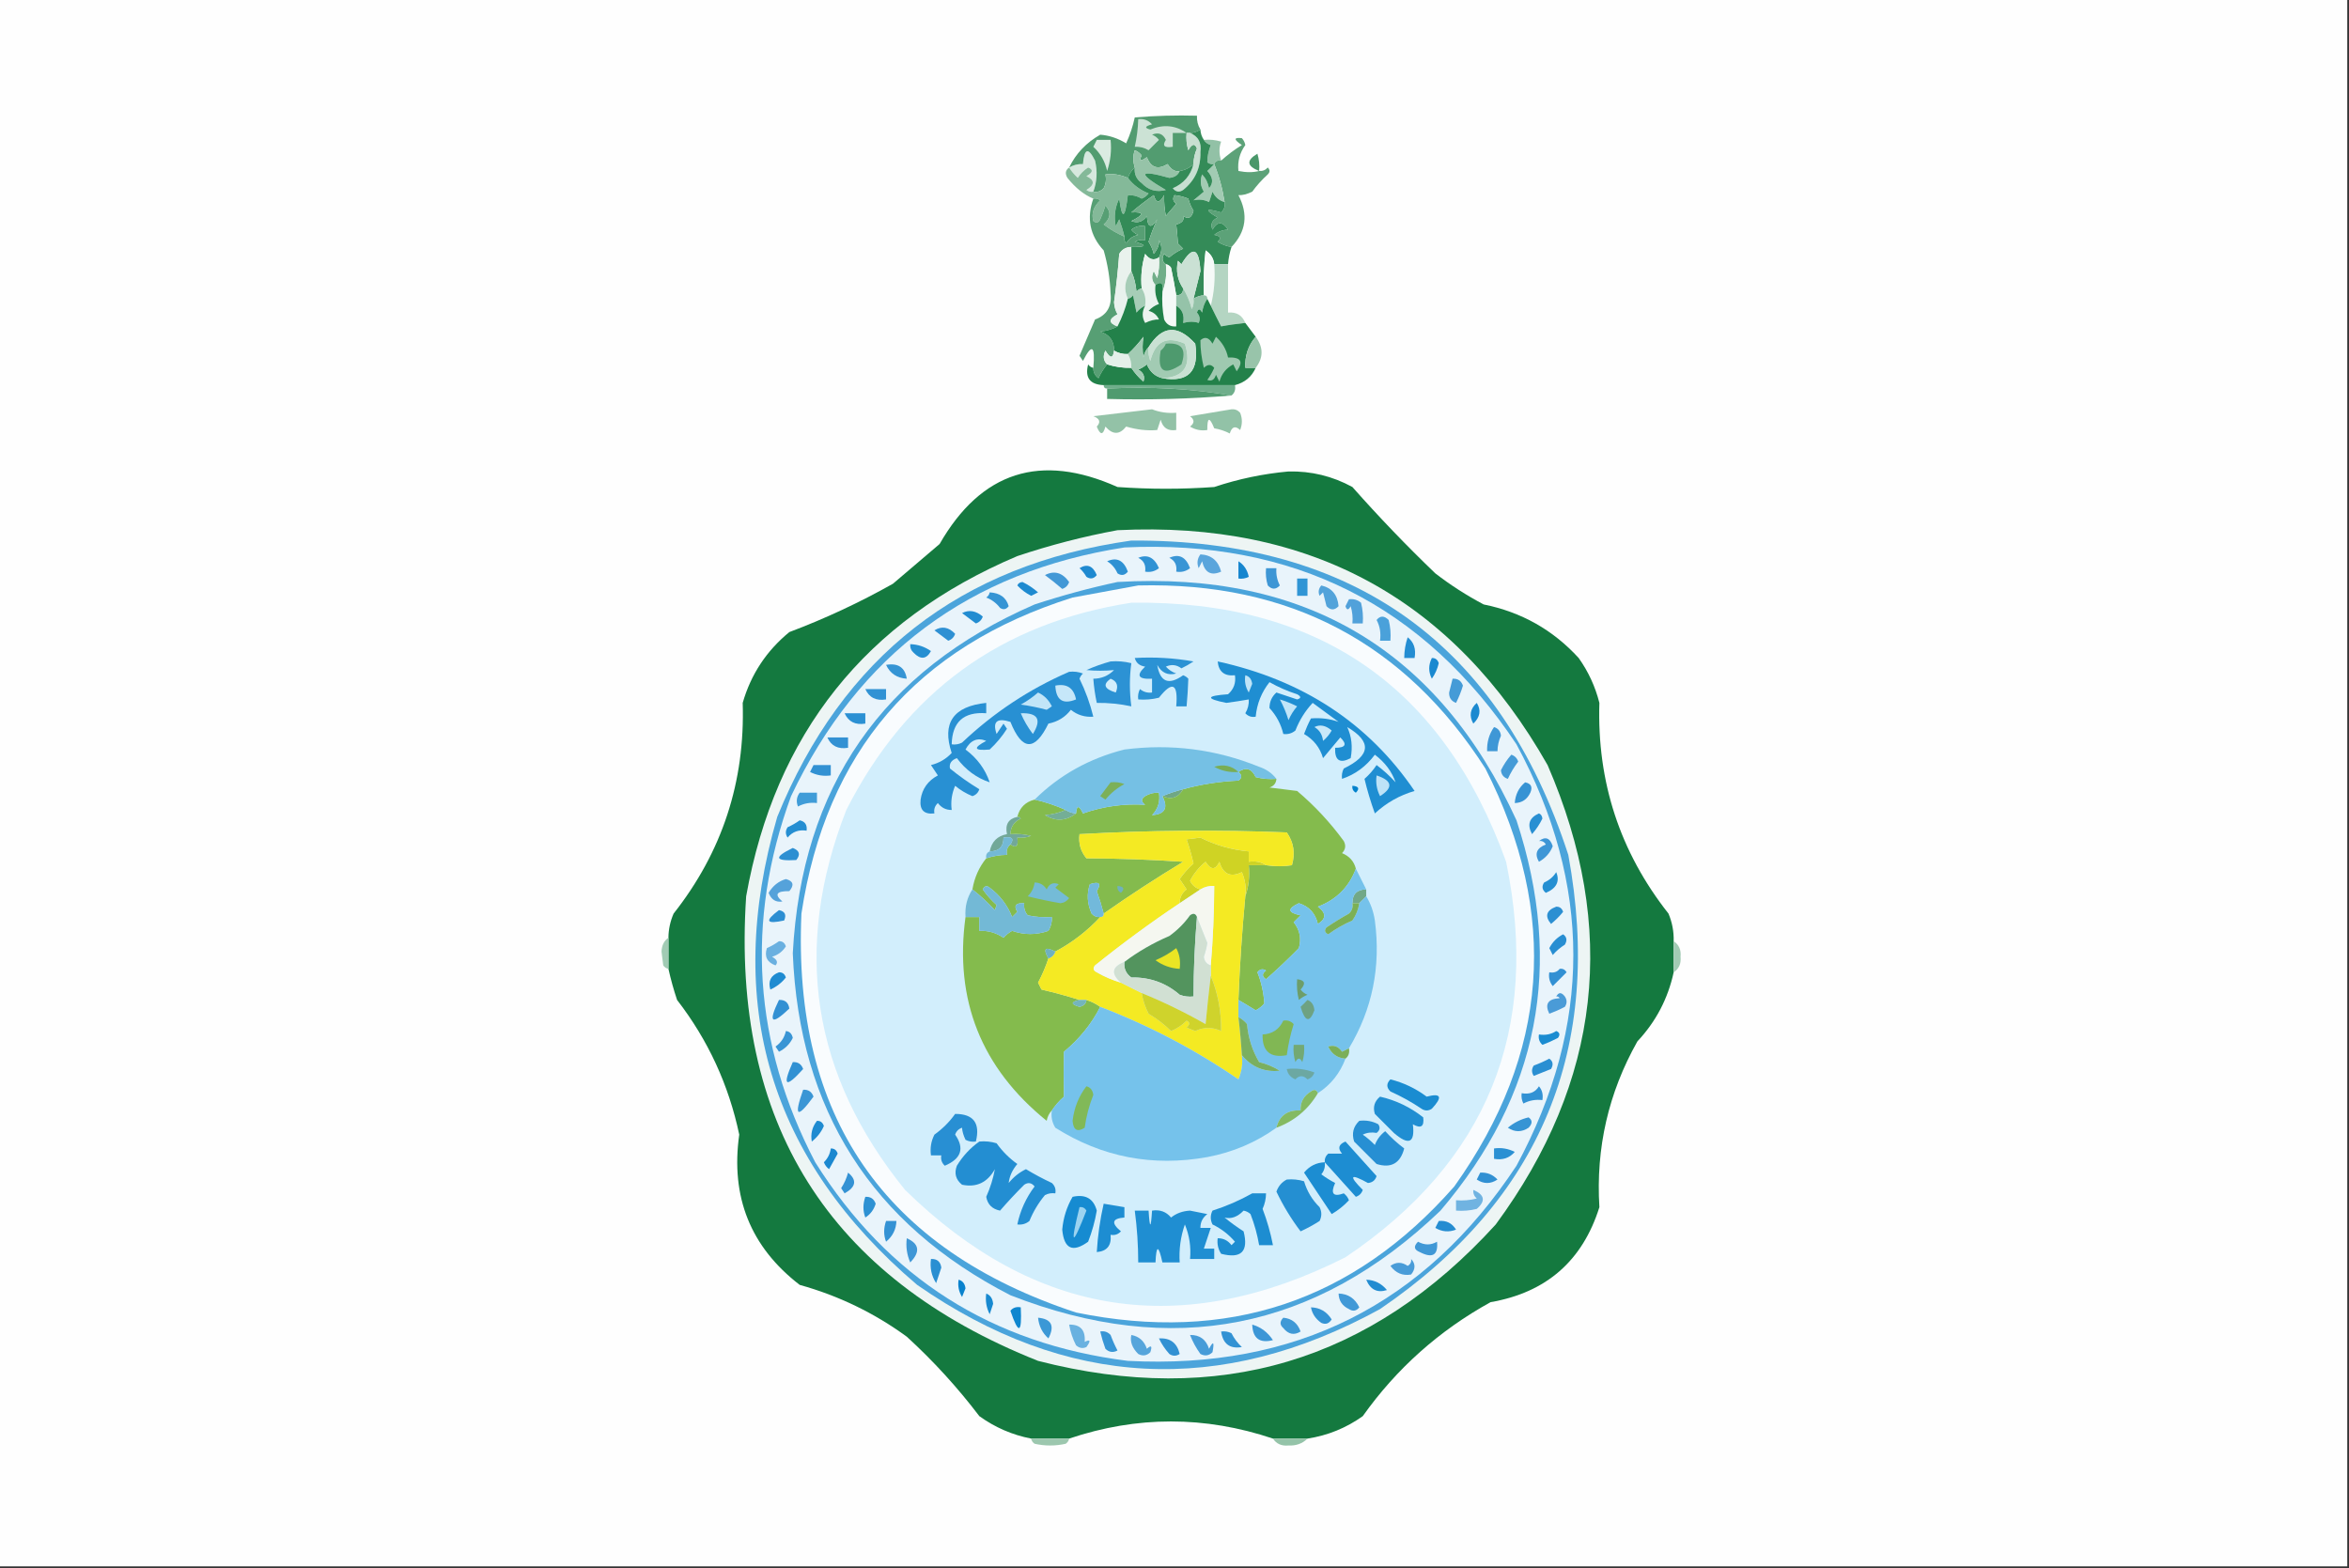 <?xml version="1.0" encoding="UTF-8"?>
<!DOCTYPE svg PUBLIC "-//W3C//DTD SVG 1.1//EN" "http://www.w3.org/Graphics/SVG/1.1/DTD/svg11.dtd">
<svg xmlns="http://www.w3.org/2000/svg" version="1.1" width="680px" height="454px" style="shape-rendering:geometricPrecision; text-rendering:geometricPrecision; image-rendering:optimizeQuality; fill-rule:evenodd; clip-rule:evenodd" xmlns:xlink="http://www.w3.org/1999/xlink">
<rect width="100%" height="100%" fill="#333333" stroke="none"/>
<g><path style="opacity:1" fill="#fefefe" d="M -0.5,-0.5 C 226.167,-0.5 452.833,-0.5 679.5,-0.5C 679.5,150.833 679.5,302.167 679.5,453.5C 452.833,453.5 226.167,453.5 -0.5,453.5C -0.5,302.167 -0.5,150.833 -0.5,-0.5 Z"/></g>
<g><path style="opacity:1" fill="#92c1a6" d="M 348.5,40.5 C 350.199,40.34 351.866,40.507 353.5,41C 352.862,42.707 352.862,44.54 353.5,46.5C 352.508,46.328 351.842,46.662 351.5,47.5C 350.761,47.631 350.094,47.464 349.5,47C 349.493,45.417 349.826,43.751 350.5,42C 349.584,41.722 348.918,41.222 348.5,40.5 Z"/></g>
<g><path style="opacity:1" fill="#d6e8de" d="M 316.5,55.5 C 315.761,55.631 315.094,55.464 314.5,55C 316.957,53.488 316.957,52.154 314.5,51C 316.396,49.935 316.563,49.102 315,48.5C 313.779,49.272 312.779,50.272 312,51.5C 310.959,50.529 310.126,49.529 309.5,48.5C 310.708,47.766 312.041,47.433 313.5,47.5C 313.881,42.911 315.047,42.578 317,46.5C 317.736,49.592 317.569,52.592 316.5,55.5 Z"/></g>
<g><path style="opacity:1" fill="#529c70" d="M 347.5,37.5 C 346.609,38.11 345.609,38.443 344.5,38.5C 344.167,38.5 343.833,38.5 343.5,38.5C 343.34,40.199 343.506,41.866 344,43.5C 345.065,41.604 345.898,41.437 346.5,43C 345.852,44.44 345.519,45.94 345.5,47.5C 344.395,48.6 343.062,49.267 341.5,49.5C 340.266,49.828 339.099,49.162 338,47.5C 335.161,49.221 333.161,48.554 332,45.5C 330.16,46.833 329.66,46.666 330.5,45C 329.975,44.308 329.308,43.808 328.5,43.5C 327.948,45.003 327.948,46.669 328.5,48.5C 327.599,49.291 326.932,50.291 326.5,51.5C 324.208,50.532 322.041,50.198 320,50.5C 320.311,51.935 320.145,53.268 319.5,54.5C 318.675,55.386 317.675,55.719 316.5,55.5C 317.569,52.592 317.736,49.592 317,46.5C 315.047,42.578 313.881,42.911 313.5,47.5C 312.041,47.433 310.708,47.766 309.5,48.5C 311.427,44.49 314.427,41.324 318.5,39C 321.099,39.199 323.599,40.033 326,41.5C 327.096,39.111 327.929,36.611 328.5,34C 334.491,33.501 340.491,33.334 346.5,33.5C 346.433,34.959 346.766,36.292 347.5,37.5 Z"/></g>
<g><path style="opacity:1" fill="#cce2d5" d="M 343.5,38.5 C 342.167,38.5 340.833,38.5 339.5,38.5C 339.5,39.833 339.5,41.167 339.5,42.5C 337.058,42.881 336.391,42.214 337.5,40.5C 336.652,38.717 335.319,38.217 333.5,39C 334.308,39.308 334.975,39.808 335.5,40.5C 334.5,41.5 333.5,42.5 332.5,43.5C 331.264,42.754 329.93,42.421 328.5,42.5C 329.092,39.873 329.425,37.206 329.5,34.5C 331.103,34.312 332.437,34.812 333.5,36C 331.405,36.556 331.238,37.056 333,37.5C 336.814,35.931 340.314,36.264 343.5,38.5 Z"/></g>
<g><path style="opacity:1" fill="#5ca278" d="M 364.5,49.5 C 365.496,49.586 366.329,49.252 367,48.5C 367.667,49.167 367.667,49.833 367,50.5C 365.315,52.017 363.815,53.684 362.5,55.5C 360.994,56.23 359.66,56.563 358.5,56.5C 361.407,62.047 360.74,67.047 356.5,71.5C 355.078,71.291 353.745,70.791 352.5,70C 353.634,68.984 353.301,68.317 351.5,68C 352.678,67.033 354.011,66.533 355.5,66.5C 353.902,64.027 352.402,64.027 351,66.5C 350.342,64.892 350.842,63.725 352.5,63C 348.578,60.677 348.912,60.177 353.5,61.5C 354.386,60.675 354.719,59.675 354.5,58.5C 353.899,54.63 352.899,50.963 351.5,47.5C 351.842,46.662 352.508,46.328 353.5,46.5C 355.34,44.832 357.34,43.332 359.5,42C 357.095,40.385 357.095,39.719 359.5,40C 360.022,40.561 360.355,41.228 360.5,42C 358.889,44.21 358.222,46.71 358.5,49.5C 360.741,49.954 362.741,49.954 364.5,49.5 Z"/></g>
<g><path style="opacity:1" fill="#c7dfd1" d="M 343.5,38.5 C 343.833,38.5 344.167,38.5 344.5,38.5C 346.88,39.463 347.88,41.297 347.5,44C 347.62,48.581 345.954,52.247 342.5,55C 341.365,55.749 340.365,55.583 339.5,54.5C 342.673,53.142 344.673,50.809 345.5,47.5C 345.519,45.94 345.852,44.44 346.5,43C 345.898,41.437 345.065,41.604 344,43.5C 343.506,41.866 343.34,40.199 343.5,38.5 Z"/></g>
<g><path style="opacity:1" fill="#dbebe1" d="M 317.5,40.5 C 318.833,40.5 320.167,40.5 321.5,40.5C 321.817,43.572 321.484,46.572 320.5,49.5C 319.896,46.737 318.562,44.403 316.5,42.5C 316.863,41.816 317.196,41.15 317.5,40.5 Z"/></g>
<g><path style="opacity:1" fill="#4a976a" d="M 364.5,49.5 C 360.905,48.095 360.738,46.428 364,44.5C 364.494,46.134 364.66,47.801 364.5,49.5 Z"/></g>
<g><path style="opacity:1" fill="#96c3a8" d="M 341.5,49.5 C 341.03,50.694 340.03,51.36 338.5,51.5C 329.558,48.988 329.225,50.155 337.5,55C 334.788,55.738 332.455,55.071 330.5,53C 328.963,51.89 328.297,50.39 328.5,48.5C 327.948,46.669 327.948,45.003 328.5,43.5C 329.308,43.808 329.975,44.308 330.5,45C 329.66,46.666 330.16,46.833 332,45.5C 333.161,48.554 335.161,49.221 338,47.5C 339.099,49.162 340.266,49.828 341.5,49.5 Z"/></g>
<g><path style="opacity:1" fill="#84b999" d="M 309.5,48.5 C 310.126,49.529 310.959,50.529 312,51.5C 312.779,50.272 313.779,49.272 315,48.5C 316.563,49.102 316.396,49.935 314.5,51C 316.957,52.154 316.957,53.488 314.5,55C 315.094,55.464 315.761,55.631 316.5,55.5C 317.675,55.719 318.675,55.386 319.5,54.5C 320.145,53.268 320.311,51.935 320,50.5C 322.041,50.198 324.208,50.532 326.5,51.5C 328.032,53.521 330.032,55.021 332.5,56C 331.975,56.692 331.308,57.192 330.5,57.5C 329.264,56.754 327.93,56.421 326.5,56.5C 325.657,63.426 324.823,63.759 324,57.5C 322.75,60.077 322.416,62.743 323,65.5C 323.333,64.833 323.667,64.167 324,63.5C 324.608,65.154 325.108,66.821 325.5,68.5C 323.426,67.626 321.426,66.46 319.5,65C 321.536,63.181 321.703,61.347 320,59.5C 319.598,60.872 319.098,62.205 318.5,63.5C 317.998,64.521 317.332,64.688 316.5,64C 315.892,61.816 316.559,59.816 318.5,58C 317.906,57.536 317.239,57.369 316.5,57.5C 313.841,56.414 311.341,54.414 309,51.5C 308.26,50.251 308.427,49.251 309.5,48.5 Z"/></g>
<g><path style="opacity:1" fill="#a2cbb3" d="M 351.5,47.5 C 352.899,50.963 353.899,54.63 354.5,58.5C 352.926,58.063 351.759,57.063 351,55.5C 350.667,56.5 350.333,57.5 350,58.5C 348.575,57.788 347.075,57.621 345.5,58C 346.5,57.167 347.5,56.333 348.5,55.5C 347.515,53.902 347.349,52.235 348,50.5C 349.044,51.623 349.71,52.956 350,54.5C 351.328,52.977 351.162,51.311 349.5,49.5C 350.243,48.818 350.909,48.151 351.5,47.5 Z"/></g>
<g><path style="opacity:1" fill="#348b58" d="M 347.5,37.5 C 347.557,38.609 347.89,39.609 348.5,40.5C 348.918,41.222 349.584,41.722 350.5,42C 349.826,43.751 349.493,45.417 349.5,47C 350.094,47.464 350.761,47.631 351.5,47.5C 350.909,48.151 350.243,48.818 349.5,49.5C 351.162,51.311 351.328,52.977 350,54.5C 349.71,52.956 349.044,51.623 348,50.5C 347.349,52.235 347.515,53.902 348.5,55.5C 347.5,56.333 346.5,57.167 345.5,58C 347.075,57.621 348.575,57.788 350,58.5C 350.333,57.5 350.667,56.5 351,55.5C 351.759,57.063 352.926,58.063 354.5,58.5C 354.719,59.675 354.386,60.675 353.5,61.5C 348.912,60.177 348.578,60.677 352.5,63C 350.842,63.725 350.342,64.892 351,66.5C 352.402,64.027 353.902,64.027 355.5,66.5C 354.011,66.533 352.678,67.033 351.5,68C 353.301,68.317 353.634,68.984 352.5,70C 353.745,70.791 355.078,71.291 356.5,71.5C 355.962,73.117 355.629,74.784 355.5,76.5C 354.167,76.5 352.833,76.5 351.5,76.5C 351.315,74.804 350.481,73.471 349,72.5C 348.501,76.821 348.334,81.154 348.5,85.5C 347.391,85.557 346.391,85.89 345.5,86.5C 346.158,83.844 346.825,81.178 347.5,78.5C 347.128,71.728 345.295,71.061 342,76.5C 341.667,76.167 341.333,75.833 341,75.5C 340.363,78.41 340.863,81.077 342.5,83.5C 342.5,84.833 341.833,85.5 340.5,85.5C 340.067,82.834 339.567,80.168 339,77.5C 338.617,76.944 338.117,76.611 337.5,76.5C 336.427,75.749 336.26,74.749 337,73.5C 337.414,73.957 337.914,74.291 338.5,74.5C 339.7,73.469 341.034,72.635 342.5,72C 342,71.5 341.5,71 341,70.5C 340.86,68.479 340.693,66.645 340.5,65C 342.224,64.552 342.891,63.718 342.5,62.5C 343.965,63.609 344.965,63.109 345.5,61C 344.809,59.933 344.309,58.766 344,57.5C 342.602,56.949 341.268,56.616 340,56.5C 339.383,57.449 339.549,58.282 340.5,59C 339.562,60.063 338.562,61.23 337.5,62.5C 337.113,60.633 336.946,58.633 337,56.5C 335.691,58.891 334.691,58.891 334,56.5C 331.743,58.046 329.576,59.712 327.5,61.5C 331.265,61.295 331.265,62.128 327.5,64C 329.367,64.711 330.867,64.211 332,62.5C 332.221,65.943 333.221,66.276 335,63.5C 333.952,65.778 333.119,67.944 332.5,70C 333.191,71.067 333.691,72.234 334,73.5C 335.193,72.022 335.693,70.688 335.5,69.5C 336.434,71.095 336.434,72.761 335.5,74.5C 334.061,75.509 332.728,75.176 331.5,73.5C 330.513,76.768 330.18,80.102 330.5,83.5C 329.883,83.611 329.383,83.944 329,84.5C 328.809,82.292 328.309,80.292 327.5,78.5C 327.5,76.167 327.5,73.833 327.5,71.5C 331.893,71.543 332.226,71.043 328.5,70C 329.448,69.517 330.448,69.35 331.5,69.5C 331.5,68.167 331.5,66.833 331.5,65.5C 330.022,65.238 328.689,65.571 327.5,66.5C 328.025,67.192 328.692,67.692 329.5,68C 327.939,68.318 326.772,69.151 326,70.5C 325.536,69.906 325.369,69.239 325.5,68.5C 325.108,66.821 324.608,65.154 324,63.5C 323.667,64.167 323.333,64.833 323,65.5C 322.416,62.743 322.75,60.077 324,57.5C 324.823,63.759 325.657,63.426 326.5,56.5C 327.93,56.421 329.264,56.754 330.5,57.5C 331.308,57.192 331.975,56.692 332.5,56C 330.032,55.021 328.032,53.521 326.5,51.5C 326.932,50.291 327.599,49.291 328.5,48.5C 328.297,50.39 328.963,51.89 330.5,53C 332.455,55.071 334.788,55.738 337.5,55C 329.225,50.155 329.558,48.988 338.5,51.5C 340.03,51.36 341.03,50.694 341.5,49.5C 343.062,49.267 344.395,48.6 345.5,47.5C 344.673,50.809 342.673,53.142 339.5,54.5C 340.365,55.583 341.365,55.749 342.5,55C 345.954,52.247 347.62,48.581 347.5,44C 347.88,41.297 346.88,39.463 344.5,38.5C 345.609,38.443 346.609,38.11 347.5,37.5 Z"/></g>
<g><path style="opacity:1" fill="#71ae89" d="M 337.5,76.5 C 337.806,79.385 337.473,82.052 336.5,84.5C 336.869,82.007 336.203,81.34 334.5,82.5C 333.402,81.399 333.235,80.066 334,78.5C 334.333,79.167 334.667,79.833 335,80.5C 335.495,78.527 335.662,76.527 335.5,74.5C 336.434,72.761 336.434,71.095 335.5,69.5C 335.693,70.688 335.193,72.022 334,73.5C 333.691,72.234 333.191,71.067 332.5,70C 333.119,67.944 333.952,65.778 335,63.5C 333.221,66.276 332.221,65.943 332,62.5C 330.867,64.211 329.367,64.711 327.5,64C 331.265,62.128 331.265,61.295 327.5,61.5C 329.576,59.712 331.743,58.046 334,56.5C 334.691,58.891 335.691,58.891 337,56.5C 336.946,58.633 337.113,60.633 337.5,62.5C 338.562,61.23 339.562,60.063 340.5,59C 339.549,58.282 339.383,57.449 340,56.5C 341.268,56.616 342.602,56.949 344,57.5C 344.309,58.766 344.809,59.933 345.5,61C 344.965,63.109 343.965,63.609 342.5,62.5C 342.891,63.718 342.224,64.552 340.5,65C 340.693,66.645 340.86,68.479 341,70.5C 341.5,71 342,71.5 342.5,72C 341.034,72.635 339.7,73.469 338.5,74.5C 337.914,74.291 337.414,73.957 337,73.5C 336.26,74.749 336.427,75.749 337.5,76.5 Z"/></g>
<g><path style="opacity:1" fill="#579f74" d="M 316.5,57.5 C 317.239,57.369 317.906,57.536 318.5,58C 316.559,59.816 315.892,61.816 316.5,64C 317.332,64.688 317.998,64.521 318.5,63.5C 319.098,62.205 319.598,60.872 320,59.5C 321.703,61.347 321.536,63.181 319.5,65C 321.426,66.46 323.426,67.626 325.5,68.5C 325.369,69.239 325.536,69.906 326,70.5C 326.772,69.151 327.939,68.318 329.5,68C 328.692,67.692 328.025,67.192 327.5,66.5C 328.689,65.571 330.022,65.238 331.5,65.5C 331.5,66.833 331.5,68.167 331.5,69.5C 330.448,69.35 329.448,69.517 328.5,70C 332.226,71.043 331.893,71.543 327.5,71.5C 325.983,71.511 324.816,72.177 324,73.5C 323.65,78.184 323.15,82.851 322.5,87.5C 322.57,88.772 322.903,89.938 323.5,91C 320.875,92.376 320.875,93.542 323.5,94.5C 322.048,95.302 320.382,95.802 318.5,96C 321.215,96.875 322.548,98.708 322.5,101.5C 322.225,103.842 321.392,103.842 320,101.5C 319.235,103.066 319.402,104.399 320.5,105.5C 319.496,106.683 318.662,108.016 318,109.5C 316.961,108.756 316.461,107.756 316.5,106.5C 317.092,100.042 316.092,99.376 313.5,104.5C 313.167,104 312.833,103.5 312.5,103C 314.03,99.484 315.53,95.984 317,92.5C 320.392,91.26 321.892,88.76 321.5,85C 321.345,80.747 320.678,76.58 319.5,72.5C 315.497,68.191 314.497,63.191 316.5,57.5 Z"/></g>
<g><path style="opacity:1" fill="#e9f2ed" d="M 327.5,71.5 C 327.5,73.833 327.5,76.167 327.5,78.5C 325.566,81.117 325.233,83.784 326.5,86.5C 325.805,89.28 324.805,91.947 323.5,94.5C 320.875,93.542 320.875,92.376 323.5,91C 322.903,89.938 322.57,88.772 322.5,87.5C 323.15,82.851 323.65,78.184 324,73.5C 324.816,72.177 325.983,71.511 327.5,71.5 Z"/></g>
<g><path style="opacity:1" fill="#eaf3ee" d="M 335.5,74.5 C 335.662,76.527 335.495,78.527 335,80.5C 334.667,79.833 334.333,79.167 334,78.5C 333.235,80.066 333.402,81.399 334.5,82.5C 334.261,84.467 334.594,86.3 335.5,88C 334.328,88.419 333.328,89.085 332.5,90C 333.91,90.368 334.91,91.201 335.5,92.5C 334.34,92.437 333.006,92.77 331.5,93.5C 330.566,91.905 330.566,90.239 331.5,88.5C 331.784,86.585 331.451,84.919 330.5,83.5C 330.18,80.102 330.513,76.768 331.5,73.5C 332.728,75.176 334.061,75.509 335.5,74.5 Z"/></g>
<g><path style="opacity:1" fill="#f6faf8" d="M 351.5,76.5 C 351.817,80.702 351.483,84.702 350.5,88.5C 350.167,87.833 349.833,87.167 349.5,86.5C 349.5,85.833 349.167,85.5 348.5,85.5C 348.334,81.154 348.501,76.821 349,72.5C 350.481,73.471 351.315,74.804 351.5,76.5 Z"/></g>
<g><path style="opacity:1" fill="#f5f9f7" d="M 337.5,76.5 C 338.117,76.611 338.617,76.944 339,77.5C 339.567,80.168 340.067,82.834 340.5,85.5C 340.5,86.5 340.5,87.5 340.5,88.5C 340.5,90.5 340.5,92.5 340.5,94.5C 338.876,94.64 337.71,93.973 337,92.5C 336.503,89.854 336.336,87.187 336.5,84.5C 337.473,82.052 337.806,79.385 337.5,76.5 Z"/></g>
<g><path style="opacity:1" fill="#cae1d4" d="M 345.5,86.5 C 345.649,87.552 345.483,88.552 345,89.5C 344.434,87.277 343.6,85.277 342.5,83.5C 340.863,81.077 340.363,78.41 341,75.5C 341.333,75.833 341.667,76.167 342,76.5C 345.295,71.061 347.128,71.728 347.5,78.5C 346.825,81.178 346.158,83.844 345.5,86.5 Z"/></g>
<g><path style="opacity:1" fill="#b4d5c2" d="M 351.5,76.5 C 352.833,76.5 354.167,76.5 355.5,76.5C 355.5,81.167 355.5,85.833 355.5,90.5C 357.933,90.273 359.599,91.273 360.5,93.5C 357.863,93.773 355.53,94.106 353.5,94.5C 352.451,92.472 351.451,90.472 350.5,88.5C 351.483,84.702 351.817,80.702 351.5,76.5 Z"/></g>
<g><path style="opacity:1" fill="#a6cdb7" d="M 327.5,78.5 C 328.309,80.292 328.809,82.292 329,84.5C 329.383,83.944 329.883,83.611 330.5,83.5C 331.451,84.919 331.784,86.585 331.5,88.5C 330.542,88.953 329.708,89.62 329,90.5C 328.667,88.833 328.333,87.167 328,85.5C 327.617,86.056 327.117,86.389 326.5,86.5C 325.233,83.784 325.566,81.117 327.5,78.5 Z"/></g>
<g><path style="opacity:1" fill="#95c3a9" d="M 342.5,83.5 C 343.6,85.277 344.434,87.277 345,89.5C 345.483,88.552 345.649,87.552 345.5,86.5C 346.391,85.89 347.391,85.557 348.5,85.5C 349.167,85.5 349.5,85.833 349.5,86.5C 348.71,87.609 348.21,88.942 348,90.5C 347.346,89.304 346.846,89.304 346.5,90.5C 347.326,91.451 347.492,92.451 347,93.5C 345.701,93.034 344.201,93.034 342.5,93.5C 342.923,91.219 342.256,89.552 340.5,88.5C 340.5,87.5 340.5,86.5 340.5,85.5C 341.833,85.5 342.5,84.833 342.5,83.5 Z"/></g>
<g><path style="opacity:1" fill="#23814a" d="M 336.5,84.5 C 336.336,87.187 336.503,89.854 337,92.5C 337.71,93.973 338.876,94.64 340.5,94.5C 340.5,92.5 340.5,90.5 340.5,88.5C 342.256,89.552 342.923,91.219 342.5,93.5C 344.201,93.034 345.701,93.034 347,93.5C 347.492,92.451 347.326,91.451 346.5,90.5C 346.846,89.304 347.346,89.304 348,90.5C 348.21,88.942 348.71,87.609 349.5,86.5C 349.833,87.167 350.167,87.833 350.5,88.5C 351.451,90.472 352.451,92.472 353.5,94.5C 355.53,94.106 357.863,93.773 360.5,93.5C 361.488,94.795 362.488,96.128 363.5,97.5C 361.334,99.998 360.334,102.998 360.5,106.5C 361.5,106.5 362.5,106.5 363.5,106.5C 362.362,109.086 360.362,110.753 357.5,111.5C 344.833,111.5 332.167,111.5 319.5,111.5C 315.513,111.348 314.013,109.348 315,105.5C 315.383,106.056 315.883,106.389 316.5,106.5C 316.461,107.756 316.961,108.756 318,109.5C 318.662,108.016 319.496,106.683 320.5,105.5C 322.764,106.219 325.097,106.552 327.5,106.5C 328.458,107.962 329.624,109.295 331,110.5C 331.507,109.004 331.007,107.837 329.5,107C 330.416,106.626 331.25,106.126 332,105.5C 332.876,107.635 334.376,108.969 336.5,109.5C 344.024,110.806 347.191,107.473 346,99.5C 340.916,93.893 336.416,94.226 332.5,100.5C 331.732,101.263 331.232,102.263 331,103.5C 330.695,101.443 330.695,99.443 331,97.5C 329.583,99.398 328.083,101.064 326.5,102.5C 325.041,102.567 323.708,102.234 322.5,101.5C 322.548,98.708 321.215,96.875 318.5,96C 320.382,95.802 322.048,95.302 323.5,94.5C 324.805,91.947 325.805,89.28 326.5,86.5C 327.117,86.389 327.617,86.056 328,85.5C 328.333,87.167 328.667,88.833 329,90.5C 329.708,89.62 330.542,88.953 331.5,88.5C 330.566,90.239 330.566,91.905 331.5,93.5C 333.006,92.77 334.34,92.437 335.5,92.5C 334.91,91.201 333.91,90.368 332.5,90C 333.328,89.085 334.328,88.419 335.5,88C 334.594,86.3 334.261,84.467 334.5,82.5C 336.203,81.34 336.869,82.007 336.5,84.5 Z"/></g>
<g><path style="opacity:1" fill="#9fc9b0" d="M 347.5,98.5 C 348.793,97.355 349.959,97.689 351,99.5C 351.333,98.833 351.667,98.167 352,97.5C 353.841,99.159 355.008,101.159 355.5,103.5C 359.223,103.358 360.056,104.691 358,107.5C 357.667,106.833 357.333,106.167 357,105.5C 354.957,106.579 353.624,108.246 353,110.5C 352.667,109.833 352.333,109.167 352,108.5C 351.577,109.956 350.744,110.456 349.5,110C 350.293,108.915 350.96,107.748 351.5,106.5C 350.609,105.41 349.609,105.41 348.5,106.5C 347.813,103.66 347.479,100.993 347.5,98.5 Z"/></g>
<g><path style="opacity:1" fill="#e4f0e9" d="M 322.5,101.5 C 323.708,102.234 325.041,102.567 326.5,102.5C 327.234,103.708 327.567,105.041 327.5,106.5C 325.097,106.552 322.764,106.219 320.5,105.5C 319.402,104.399 319.235,103.066 320,101.5C 321.392,103.842 322.225,103.842 322.5,101.5 Z"/></g>
<g><path style="opacity:1" fill="#c9e1d3" d="M 336.5,109.5 C 342.849,109.172 345.015,105.839 343,99.5C 337.754,97.166 334.421,98.832 333,104.5C 332.51,103.207 332.343,101.873 332.5,100.5C 336.416,94.226 340.916,93.893 346,99.5C 347.191,107.473 344.024,110.806 336.5,109.5 Z"/></g>
<g><path style="opacity:1" fill="#98c4aa" d="M 363.5,97.5 C 365.769,100.579 365.769,103.579 363.5,106.5C 362.5,106.5 361.5,106.5 360.5,106.5C 360.334,102.998 361.334,99.998 363.5,97.5 Z"/></g>
<g><path style="opacity:1" fill="#a2cbb3" d="M 332.5,100.5 C 332.343,101.873 332.51,103.207 333,104.5C 334.421,98.832 337.754,97.166 343,99.5C 345.015,105.839 342.849,109.172 336.5,109.5C 334.376,108.969 332.876,107.635 332,105.5C 331.25,106.126 330.416,106.626 329.5,107C 331.007,107.837 331.507,109.004 331,110.5C 329.624,109.295 328.458,107.962 327.5,106.5C 327.567,105.041 327.234,103.708 326.5,102.5C 328.083,101.064 329.583,99.398 331,97.5C 330.695,99.443 330.695,101.443 331,103.5C 331.232,102.263 331.732,101.263 332.5,100.5 Z"/></g>
<g><path style="opacity:1" fill="#4e9a6e" d="M 337.5,99.5 C 342.068,99.083 343.568,101.083 342,105.5C 336.934,108.894 334.934,107.56 336,101.5C 336.717,100.956 337.217,100.289 337.5,99.5 Z"/></g>
<g><path style="opacity:1" fill="#6fae8b" d="M 319.5,111.5 C 332.167,111.5 344.833,111.5 357.5,111.5C 357.737,112.791 357.404,113.791 356.5,114.5C 344.88,112.521 332.88,111.854 320.5,112.5C 319.833,112.5 319.5,112.167 319.5,111.5 Z"/></g>
<g><path style="opacity:1" fill="#4f9b6f" d="M 320.5,112.5 C 332.88,111.854 344.88,112.521 356.5,114.5C 344.678,115.495 332.678,115.828 320.5,115.5C 320.5,114.5 320.5,113.5 320.5,112.5 Z"/></g>
<g><path style="opacity:1" fill="#93c2a7" d="M 333.5,118.5 C 335.717,119.369 338.05,119.702 340.5,119.5C 340.5,121.167 340.5,122.833 340.5,124.5C 338.089,124.863 336.589,123.863 336,121.5C 335.667,122.5 335.333,123.5 335,124.5C 332.148,124.752 329.148,124.418 326,123.5C 324.103,125.916 322.103,125.916 320,123.5C 319.331,126.028 318.498,126.028 317.5,123.5C 318.718,122.197 318.385,121.197 316.5,120.5C 322.319,119.833 327.986,119.167 333.5,118.5 Z"/></g>
<g><path style="opacity:1" fill="#92c2a7" d="M 356.5,118.5 C 357.496,118.414 358.329,118.748 359,119.5C 359.667,121.167 359.667,122.833 359,124.5C 357.605,123.185 356.605,123.519 356,125.5C 354.601,124.773 353.101,124.273 351.5,124C 350.126,120.59 349.459,120.757 349.5,124.5C 347.712,124.785 346.045,124.452 344.5,123.5C 345.833,122.5 345.833,121.5 344.5,120.5C 348.647,119.833 352.647,119.166 356.5,118.5 Z"/></g>
<g><path style="opacity:1" fill="#14793f" d="M 484.5,272.5 C 484.5,275.5 484.5,278.5 484.5,281.5C 482.847,289.14 479.347,295.806 474,301.5C 465.611,316.39 461.945,332.39 463,349.5C 458.115,365.049 447.615,374.215 431.5,377C 416.631,385.205 404.298,396.205 394.5,410C 389.686,413.438 384.353,415.605 378.5,416.5C 375.167,416.5 371.833,416.5 368.5,416.5C 348.807,409.885 329.14,409.885 309.5,416.5C 305.833,416.5 302.167,416.5 298.5,416.5C 293.052,415.444 288.052,413.278 283.5,410C 277.181,401.682 270.181,394.016 262.5,387C 253.115,380.141 242.782,375.141 231.5,372C 217.284,361.047 211.451,346.547 214,328.5C 210.963,314.094 204.963,301.094 196,289.5C 195.007,286.526 194.174,283.526 193.5,280.5C 193.5,277.5 193.5,274.5 193.5,271.5C 193.523,269.073 194.023,266.74 195,264.5C 209.05,246.682 215.717,226.349 215,203.5C 217.363,195.278 221.863,188.444 228.5,183C 238.84,179.107 248.84,174.44 258.5,169C 263,165.167 267.5,161.333 272,157.5C 284.049,136.522 301.216,131.022 323.5,141C 332.833,141.667 342.167,141.667 351.5,141C 358.511,138.661 365.677,137.161 373,136.5C 379.572,136.351 385.739,137.851 391.5,141C 399.136,149.637 407.136,157.97 415.5,166C 419.898,169.394 424.565,172.394 429.5,175C 440.392,177.194 449.559,182.36 457,190.5C 459.804,194.443 461.804,198.777 463,203.5C 462.28,226.34 468.947,246.673 483,264.5C 484.079,267.063 484.579,269.729 484.5,272.5 Z"/></g>
<g><path style="opacity:1" fill="#edf5f4" d="M 323.5,153.5 C 379.237,150.774 420.737,173.44 448,221.5C 468.487,268.752 463.487,313.085 433,354.5C 396.855,394.248 352.689,407.415 300.5,394C 239.831,369.87 211.664,325.036 216,259.5C 224.385,212.453 250.552,179.619 294.5,161C 304.115,157.784 313.782,155.284 323.5,153.5 Z"/></g>
<g><path style="opacity:1" fill="#4ba4db" d="M 327.5,156.5 C 391.96,156.16 434.127,186.494 454,247.5C 464.286,303.396 446.119,347.229 399.5,379C 353.343,404.323 308.676,401.99 265.5,372C 222.8,335.726 209.3,290.56 225,236.5C 243.85,190.144 278.017,163.477 327.5,156.5 Z"/></g>
<g><path style="opacity:1" fill="#e9f4fb" d="M 325.5,158.5 C 374.353,156.176 412.186,175.176 439,215.5C 460.941,256.151 460.941,296.817 439,337.5C 412.474,377.68 374.974,396.514 326.5,394C 287.147,389.085 256.981,369.918 236,336.5C 218.065,302.175 215.732,266.842 229,230.5C 248.53,189.459 280.697,165.459 325.5,158.5 Z"/></g>
<g><path style="opacity:1" fill="#258ed2" d="M 231.5,237.5 C 233.048,237.821 233.715,238.821 233.5,240.5C 231.234,240.141 229.401,240.808 228,242.5C 227.333,241.5 227.333,240.5 228,239.5C 229.302,238.915 230.469,238.249 231.5,237.5 Z"/></g>
<g><path style="opacity:1" fill="#298fd2" d="M 445.5,235.5 C 446.097,235.735 446.43,236.235 446.5,237C 445.711,238.626 444.711,240.126 443.5,241.5C 442.021,238.743 442.687,236.743 445.5,235.5 Z"/></g>
<g><path style="opacity:1" fill="#409cd8" d="M 231.5,229.5 C 233.167,229.5 234.833,229.5 236.5,229.5C 236.5,230.5 236.5,231.5 236.5,232.5C 234.533,232.261 232.699,232.594 231,233.5C 230.421,232.072 230.588,230.738 231.5,229.5 Z"/></g>
<g><path style="opacity:1" fill="#3693d4" d="M 441.5,226.5 C 443.225,226.843 443.725,227.843 443,229.5C 442.092,231.439 440.592,232.439 438.5,232.5C 438.683,230.012 439.683,228.012 441.5,226.5 Z"/></g>
<g><path style="opacity:1" fill="#3291d3" d="M 235.5,221.5 C 237.167,221.5 238.833,221.5 240.5,221.5C 240.5,222.5 240.5,223.5 240.5,224.5C 238.396,224.799 236.396,224.466 234.5,223.5C 234.863,222.817 235.196,222.15 235.5,221.5 Z"/></g>
<g><path style="opacity:1" fill="#459bd7" d="M 437.5,218.5 C 438.478,218.811 439.145,219.478 439.5,220.5C 438.316,222.046 437.316,223.713 436.5,225.5C 435.28,225.113 434.613,224.28 434.5,223C 435.315,221.357 436.315,219.857 437.5,218.5 Z"/></g>
<g><path style="opacity:1" fill="#3391d3" d="M 239.5,213.5 C 241.5,213.5 243.5,213.5 245.5,213.5C 245.5,214.5 245.5,215.5 245.5,216.5C 242.607,216.969 240.607,215.969 239.5,213.5 Z"/></g>
<g><path style="opacity:1" fill="#3f97d6" d="M 432.5,210.5 C 433.695,210.866 434.361,211.699 434.5,213C 433.852,214.44 433.519,215.94 433.5,217.5C 432.5,217.5 431.5,217.5 430.5,217.5C 430.4,214.892 431.067,212.558 432.5,210.5 Z"/></g>
<g><path style="opacity:1" fill="#2b90d3" d="M 244.5,206.5 C 246.5,206.5 248.5,206.5 250.5,206.5C 250.5,207.5 250.5,208.5 250.5,209.5C 247.607,209.969 245.607,208.969 244.5,206.5 Z"/></g>
<g><path style="opacity:1" fill="#1b89d0" d="M 427.5,203.5 C 428.819,205.605 428.486,207.605 426.5,209.5C 425.23,207.243 425.564,205.243 427.5,203.5 Z"/></g>
<g><path style="opacity:1" fill="#3092d4" d="M 250.5,199.5 C 252.5,199.5 254.5,199.5 256.5,199.5C 256.5,200.5 256.5,201.5 256.5,202.5C 253.607,202.969 251.607,201.969 250.5,199.5 Z"/></g>
<g><path style="opacity:1" fill="#459bd7" d="M 420.5,196.5 C 421.995,196.415 422.995,197.081 423.5,198.5C 422.985,200.225 422.318,201.892 421.5,203.5C 420.119,203 419.453,202 419.5,200.5C 419.846,199.151 420.179,197.817 420.5,196.5 Z"/></g>
<g><path style="opacity:1" fill="#3594d4" d="M 256.5,192.5 C 259.969,191.887 261.969,193.221 262.5,196.5C 259.663,196.316 257.663,194.982 256.5,192.5 Z"/></g>
<g><path style="opacity:1" fill="#1a89d0" d="M 414.5,190.5 C 415.497,190.47 416.164,190.97 416.5,192C 416.122,193.635 415.456,195.135 414.5,196.5C 413.481,194.54 413.481,192.54 414.5,190.5 Z"/></g>
<g><path style="opacity:1" fill="#248dd2" d="M 407.5,184.5 C 409.308,185.918 409.975,187.918 409.5,190.5C 408.5,190.5 407.5,190.5 406.5,190.5C 406.517,188.435 406.85,186.435 407.5,184.5 Z"/></g>
<g><path style="opacity:1" fill="#258fd2" d="M 263.5,186.5 C 265.696,186.565 267.696,187.232 269.5,188.5C 268.187,190.885 266.52,191.052 264.5,189C 263.748,188.329 263.414,187.496 263.5,186.5 Z"/></g>
<g><path style="opacity:1" fill="#4aa1da" d="M 398.5,179.5 C 399.542,178.209 400.708,178.209 402,179.5C 402.495,181.473 402.662,183.473 402.5,185.5C 401.5,185.5 400.5,185.5 399.5,185.5C 399.795,183.265 399.461,181.265 398.5,179.5 Z"/></g>
<g><path style="opacity:1" fill="#4ba4db" d="M 323.5,168.5 C 377.979,165.304 416.479,188.304 439,237.5C 452.818,279.406 445.485,317.072 417,350.5C 380.826,385.171 339.326,393.337 292.5,375C 252.338,354.372 231.338,321.372 229.5,276C 232.072,227.832 255.405,194.165 299.5,175C 307.507,172.374 315.507,170.207 323.5,168.5 Z"/></g>
<g><path style="opacity:1" fill="#2e90d3" d="M 270.5,182.5 C 272.605,181.181 274.605,181.514 276.5,183.5C 276.167,184.5 275.5,185.167 274.5,185.5C 273.148,184.476 271.815,183.476 270.5,182.5 Z"/></g>
<g><path style="opacity:1" fill="#51a1da" d="M 390.5,173.5 C 391.822,173.33 392.989,173.663 394,174.5C 394.495,176.473 394.662,178.473 394.5,180.5C 393.5,180.5 392.5,180.5 391.5,180.5C 391.66,178.801 391.494,177.134 391,175.5C 390.346,176.696 389.846,176.696 389.5,175.5C 389.863,174.817 390.196,174.15 390.5,173.5 Z"/></g>
<g><path style="opacity:1" fill="#228cd1" d="M 278.5,177.5 C 280.503,176.468 282.503,176.802 284.5,178.5C 284.167,179.5 283.5,180.167 282.5,180.5C 281.148,179.476 279.815,178.476 278.5,177.5 Z"/></g>
<g><path style="opacity:1" fill="#52a3da" d="M 382.5,169.5 C 385.542,170.203 387.209,172.203 387.5,175.5C 386.349,176.731 385.183,176.731 384,175.5C 383.667,174.167 383.333,172.833 383,171.5C 382.667,171.833 382.333,172.167 382,172.5C 381.53,171.423 381.697,170.423 382.5,169.5 Z"/></g>
<g><path style="opacity:1" fill="#3594d4" d="M 286.5,171.5 C 289.46,171.662 291.293,172.995 292,175.5C 291.282,176.451 290.449,176.617 289.5,176C 288.449,174.615 287.116,173.615 285.5,173C 286.056,172.617 286.389,172.117 286.5,171.5 Z"/></g>
<g><path style="opacity:1" fill="#f9fcfe" d="M 329.5,169.5 C 373.18,168.417 406.68,186.084 430,222.5C 451.412,264.703 448.412,305.036 421,343.5C 391.769,376.799 355.269,388.966 311.5,380C 255.913,361.694 229.413,323.194 232,264.5C 239.105,217.723 265.271,187.223 310.5,173C 316.972,171.813 323.306,170.646 329.5,169.5 Z"/></g>
<g><path style="opacity:1" fill="#d2eefc" d="M 327.5,174.5 C 381.58,173.768 417.747,198.768 436,249.5C 446.044,298.222 430.544,336.389 389.5,364C 342.16,387.88 299.66,381.38 262,344.5C 235.006,311.215 229.339,274.548 245,234.5C 262.301,200.352 289.801,180.352 327.5,174.5 Z"/></g>
<g><path style="opacity:1" fill="#72a898" d="M 294.5,236.5 C 294.938,236.435 295.272,236.601 295.5,237C 293.561,237.908 292.561,239.408 292.5,241.5C 294.527,241.338 296.527,241.505 298.5,242C 297.207,242.49 295.873,242.657 294.5,242.5C 294.869,244.993 294.203,245.66 292.5,244.5C 293.66,242.797 292.993,242.131 290.5,242.5C 290.512,245.142 289.179,246.475 286.5,246.5C 287.069,243.665 288.736,241.999 291.5,241.5C 290.916,238.715 291.916,237.048 294.5,236.5 Z"/></g>
<g><path style="opacity:1" fill="#70a784" d="M 342.5,228.5 C 341.097,230.968 339.097,231.634 336.5,230.5C 338.374,229.715 340.374,229.048 342.5,228.5 Z"/></g>
<g><path style="opacity:1" fill="#0181cc" d="M 391.5,227.5 C 393.337,227.639 393.67,228.306 392.5,229.5C 391.702,229.043 391.369,228.376 391.5,227.5 Z"/></g>
<g><path style="opacity:1" fill="#84bb4d" d="M 369.5,225.5 C 369.423,226.75 368.756,227.583 367.5,228C 370.167,228.333 372.833,228.667 375.5,229C 380.562,233.274 385.062,238.107 389,243.5C 389.684,244.784 389.517,245.951 388.5,247C 390.635,247.876 391.969,249.376 392.5,251.5C 390.514,256.819 386.847,260.486 381.5,262.5C 383.957,264.332 383.957,265.999 381.5,267.5C 380.803,264.427 378.97,262.427 376,261.5C 372.583,263.072 372.749,264.239 376.5,265C 375.833,265.667 375.167,266.333 374.5,267C 376.282,269.243 376.782,271.743 376,274.5C 372.945,277.612 369.779,280.612 366.5,283.5C 365.289,282.726 365.289,281.893 366.5,281C 365.551,280.383 364.718,280.549 364,281.5C 365.132,284.34 365.798,287.34 366,290.5C 365.311,291.357 364.478,292.023 363.5,292.5C 361.799,291.446 360.132,290.446 358.5,289.5C 358.894,279.468 359.561,269.468 360.5,259.5C 361.477,256.713 361.81,253.713 361.5,250.5C 363.167,250.5 364.833,250.5 366.5,250.5C 369.146,250.892 371.646,250.892 374,250.5C 375.004,247.007 374.504,243.841 372.5,241C 352.469,240.203 332.469,240.369 312.5,241.5C 312.162,244.157 312.829,246.49 314.5,248.5C 323.816,248.54 333.15,248.874 342.5,249.5C 334.615,254.269 326.949,259.269 319.5,264.5C 318.941,262.321 318.274,260.154 317.5,258C 318.899,255.762 318.232,255.095 315.5,256C 314.557,258.8 314.724,261.634 316,264.5C 316.671,265.252 317.504,265.586 318.5,265.5C 314.716,269.557 310.383,272.891 305.5,275.5C 302.543,273.975 301.876,274.642 303.5,277.5C 302.692,279.926 301.692,282.259 300.5,284.5C 300.833,285.167 301.167,285.833 301.5,286.5C 305.317,287.389 308.984,288.389 312.5,289.5C 309.917,290.092 309.917,290.758 312.5,291.5C 313.713,291.253 314.38,290.586 314.5,289.5C 315.995,289.989 317.329,290.655 318.5,291.5C 316.002,296.414 312.502,300.748 308,304.5C 307.907,308.841 307.907,313.174 308,317.5C 306.624,318.705 305.458,320.038 304.5,321.5C 303.732,322.263 303.232,323.263 303,324.5C 284.065,309.183 276.231,289.517 279.5,265.5C 280.833,265.5 282.167,265.5 283.5,265.5C 283.5,266.833 283.5,268.167 283.5,269.5C 286.049,269.387 288.382,270.054 290.5,271.5C 291.216,270.689 292.05,270.022 293,269.5C 296.503,270.723 300.003,270.723 303.5,269.5C 304.246,268.264 304.579,266.93 304.5,265.5C 302.143,265.663 299.81,265.497 297.5,265C 296.663,263.989 296.33,262.822 296.5,261.5C 294.058,261.354 293.391,262.187 294.5,264C 294,264.5 293.5,265 293,265.5C 291.642,262.047 289.476,259.213 286.5,257C 285.668,256.312 285.002,256.479 284.5,257.5C 285.671,259.169 287.004,260.669 288.5,262C 288.333,262.5 288.167,263 288,263.5C 285.963,261.294 283.797,259.294 281.5,257.5C 282.075,254.088 283.408,251.088 285.5,248.5C 287.435,247.85 289.435,247.517 291.5,247.5C 291.263,246.209 291.596,245.209 292.5,244.5C 294.203,245.66 294.869,244.993 294.5,242.5C 295.873,242.657 297.207,242.49 298.5,242C 296.527,241.505 294.527,241.338 292.5,241.5C 292.561,239.408 293.561,237.908 295.5,237C 295.272,236.601 294.938,236.435 294.5,236.5C 295.167,233.833 296.833,232.167 299.5,231.5C 302.547,232.183 305.547,233.183 308.5,234.5C 306.708,235.309 304.708,235.809 302.5,236C 305.626,237.873 308.626,237.707 311.5,235.5C 311.684,233.075 312.351,233.075 313.5,235.5C 319.401,233.457 325.401,232.624 331.5,233C 330.289,232.107 330.289,231.274 331.5,230.5C 332.736,229.754 334.07,229.421 335.5,229.5C 335.896,232.044 335.229,234.211 333.5,236C 337.247,235.741 338.247,233.908 336.5,230.5C 339.097,231.634 341.097,230.968 342.5,228.5C 347.698,227.078 353.031,226.244 358.5,226C 359.598,225.23 359.598,224.397 358.5,223.5C 360.68,221.991 362.347,222.491 363.5,225C 365.473,225.495 367.473,225.662 369.5,225.5 Z"/></g>
<g><path style="opacity:1" fill="#74ae96" d="M 308.5,234.5 C 309.391,235.11 310.391,235.443 311.5,235.5C 308.626,237.707 305.626,237.873 302.5,236C 304.708,235.809 306.708,235.309 308.5,234.5 Z"/></g>
<g><path style="opacity:1" fill="#75c0e4" d="M 369.5,225.5 C 367.473,225.662 365.473,225.495 363.5,225C 362.347,222.491 360.68,221.991 358.5,223.5C 359.598,224.397 359.598,225.23 358.5,226C 353.031,226.244 347.698,227.078 342.5,228.5C 340.374,229.048 338.374,229.715 336.5,230.5C 338.247,233.908 337.247,235.741 333.5,236C 335.229,234.211 335.896,232.044 335.5,229.5C 334.07,229.421 332.736,229.754 331.5,230.5C 330.289,231.274 330.289,232.107 331.5,233C 325.401,232.624 319.401,233.457 313.5,235.5C 312.351,233.075 311.684,233.075 311.5,235.5C 310.391,235.443 309.391,235.11 308.5,234.5C 305.547,233.183 302.547,232.183 299.5,231.5C 306.682,224.399 315.349,219.566 325.5,217C 338.985,215.258 351.985,216.924 364.5,222C 366.584,222.697 368.251,223.864 369.5,225.5 Z"/></g>
<g><path style="opacity:1" fill="#7cb058" d="M 321.5,226.5 C 322.873,226.343 324.207,226.51 325.5,227C 323.356,228.146 321.523,229.646 320,231.5C 319.5,231.167 319,230.833 318.5,230.5C 319.524,229.148 320.524,227.815 321.5,226.5 Z"/></g>
<g><path style="opacity:1" fill="#79ad55" d="M 358.5,223.5 C 356.011,223.702 353.677,223.202 351.5,222C 354.212,221.174 356.545,221.674 358.5,223.5 Z"/></g>
<g><path style="opacity:1" fill="#2890d3" d="M 309.5,194.5 C 310.873,194.343 312.207,194.51 313.5,195C 313.043,195.414 312.709,195.914 312.5,196.5C 314.238,200.049 315.571,203.716 316.5,207.5C 314.046,207.679 311.879,207.013 310,205.5C 308.369,207.628 306.202,208.961 303.5,209.5C 299.548,217.579 295.881,217.412 292.5,209C 288.604,207.751 287.27,208.917 288.5,212.5C 289.167,211.5 289.833,210.5 290.5,209.5C 290.833,210 291.167,210.5 291.5,211C 290.101,213.206 288.434,215.206 286.5,217C 281.923,217.404 281.59,216.57 285.5,214.5C 282.953,213.461 280.953,214.295 279.5,217C 282.888,219.531 285.221,222.698 286.5,226.5C 282.698,225.221 279.531,222.888 277,219.5C 275.396,220.068 274.73,221.068 275,222.5C 277.695,224.694 280.528,226.694 283.5,228.5C 283.167,229.5 282.5,230.167 281.5,230.5C 279.668,229.752 278.001,228.752 276.5,227.5C 275.526,229.743 275.192,232.076 275.5,234.5C 273.857,234.52 272.524,233.853 271.5,232.5C 270.614,233.325 270.281,234.325 270.5,235.5C 267.512,235.845 266.179,234.512 266.5,231.5C 266.955,228.367 268.621,226.034 271.5,224.5C 270.833,223.5 270.167,222.5 269.5,221.5C 271.865,220.915 273.865,219.748 275.5,218C 272.615,209.329 275.949,204.496 285.5,203.5C 285.5,204.5 285.5,205.5 285.5,206.5C 278.984,206.017 275.651,209.017 275.5,215.5C 276.552,215.649 277.552,215.483 278.5,215C 287.674,206.309 298.008,199.476 309.5,194.5 Z"/></g>
<g><path style="opacity:1" fill="#1f8ed2" d="M 352.5,191.5 C 377.181,196.9 396.181,209.4 409.5,229C 405.174,230.248 401.341,232.414 398,235.5C 396.784,232.126 395.784,228.793 395,225.5C 396.353,224.315 397.52,222.981 398.5,221.5C 400.483,222.982 402.316,224.649 404,226.5C 402.935,223.394 400.935,220.727 398,218.5C 395.469,221.888 392.302,224.221 388.5,225.5C 388.351,224.448 388.517,223.448 389,222.5C 396.828,218.722 397.162,214.722 390,210.5C 391.283,213.242 391.616,216.242 391,219.5C 387.85,221.161 386.35,220.161 386.5,216.5C 389.548,216.506 390.048,215.506 388,213.5C 386.333,215.5 384.667,217.5 383,219.5C 382.118,216.448 380.284,214.114 377.5,212.5C 378.074,210.941 378.74,209.441 379.5,208C 382.308,207.762 384.974,208.096 387.5,209C 385,207.167 382.5,205.333 380,203.5C 377.833,205.83 376.166,208.497 375,211.5C 373.989,212.337 372.822,212.67 371.5,212.5C 370.822,209.654 369.488,207.154 367.5,205C 367.493,203.188 368.16,201.688 369.5,200.5C 371.5,201.167 373.5,201.833 375.5,202.5C 376.696,202.154 376.696,201.654 375.5,201C 372.716,200.108 370.05,198.942 367.5,197.5C 365.187,200.437 363.854,203.77 363.5,207.5C 362.325,207.719 361.325,207.386 360.5,206.5C 361.246,205.264 361.579,203.93 361.5,202.5C 359.354,202.878 357.187,203.212 355,203.5C 348.935,202.284 349.102,201.451 355.5,201C 357.155,199.556 357.822,197.722 357.5,195.5C 354.454,195.817 352.787,194.484 352.5,191.5 Z"/></g>
<g><path style="opacity:1" fill="#bee3f7" d="M 398.5,224.5 C 403.073,226.015 403.406,228.015 399.5,230.5C 398.534,228.604 398.201,226.604 398.5,224.5 Z"/></g>
<g><path style="opacity:1" fill="#c8e8f9" d="M 380.5,210.5 C 382.125,209.675 383.792,210.008 385.5,211.5C 384.855,212.646 384.022,213.646 383,214.5C 382.8,212.68 381.966,211.347 380.5,210.5 Z"/></g>
<g><path style="opacity:1" fill="#c6e7f9" d="M 295.5,206.5 C 300.453,206.322 301.619,208.322 299,212.5C 297.558,210.609 296.391,208.609 295.5,206.5 Z"/></g>
<g><path style="opacity:1" fill="#c1e5f8" d="M 370.5,202.5 C 372.195,203.011 373.861,203.678 375.5,204.5C 374.469,205.7 373.635,207.034 373,208.5C 372.345,206.372 371.511,204.372 370.5,202.5 Z"/></g>
<g><path style="opacity:1" fill="#2c92d4" d="M 321.5,191.5 C 323.527,191.338 325.527,191.505 327.5,192C 326.949,196.072 326.949,200.239 327.5,204.5C 324.214,203.793 320.881,203.46 317.5,203.5C 317.007,201.194 316.674,198.861 316.5,196.5C 318.842,196.496 320.842,195.663 322.5,194C 319.867,194.253 317.2,194.253 314.5,194C 316.833,192.957 319.166,192.124 321.5,191.5 Z"/></g>
<g><path style="opacity:1" fill="#c1e5f8" d="M 300.5,200.5 C 302.257,201.292 303.591,202.625 304.5,204.5C 304,204.833 303.5,205.167 303,205.5C 300.536,204.839 298.036,204.339 295.5,204C 297.346,202.97 299.013,201.804 300.5,200.5 Z"/></g>
<g><path style="opacity:1" fill="#c6e7f9" d="M 305.5,198.5 C 308.833,197.833 310.833,199.167 311.5,202.5C 307.699,204.046 305.699,202.713 305.5,198.5 Z"/></g>
<g><path style="opacity:1" fill="#bfe4f7" d="M 360.5,195.5 C 361.649,195.791 362.316,196.624 362.5,198C 362.167,198.833 361.833,199.667 361.5,200.5C 360.548,198.955 360.215,197.288 360.5,195.5 Z"/></g>
<g><path style="opacity:1" fill="#d3eefc" d="M 321.5,196.5 C 323.344,197.204 323.844,198.537 323,200.5C 319.661,199.487 319.161,198.153 321.5,196.5 Z"/></g>
<g><path style="opacity:1" fill="#2b92d4" d="M 328.5,190.5 C 334.206,190.171 339.872,190.505 345.5,191.5C 344.372,192.262 343.205,192.929 342,193.5C 340.612,192.446 339.112,192.28 337.5,193C 338.328,193.915 339.328,194.581 340.5,195C 338.097,195.63 336.263,194.797 335,192.5C 335.828,197.476 338.328,198.476 342.5,195.5C 343.086,195.709 343.586,196.043 344,196.5C 343.917,199.119 343.75,201.786 343.5,204.5C 342.5,204.5 341.5,204.5 340.5,204.5C 341.082,197.877 339.416,197.043 335.5,202C 333.527,202.495 331.527,202.662 329.5,202.5C 329.351,201.448 329.517,200.448 330,199.5C 331.011,200.337 332.178,200.67 333.5,200.5C 333.5,199.167 333.5,197.833 333.5,196.5C 329.473,196.719 328.806,195.552 331.5,193C 329.881,192.764 328.881,191.931 328.5,190.5 Z"/></g>
<g><path style="opacity:1" fill="#3095d5" d="M 375.5,167.5 C 376.5,167.5 377.5,167.5 378.5,167.5C 378.5,169.167 378.5,170.833 378.5,172.5C 377.5,172.5 376.5,172.5 375.5,172.5C 375.5,170.833 375.5,169.167 375.5,167.5 Z"/></g>
<g><path style="opacity:1" fill="#1e8ad0" d="M 294.5,169.5 C 294.735,168.903 295.235,168.57 296,168.5C 297.626,169.289 299.126,170.289 300.5,171.5C 299.833,171.833 299.167,172.167 298.5,172.5C 296.959,171.714 295.626,170.714 294.5,169.5 Z"/></g>
<g><path style="opacity:1" fill="#4298d6" d="M 302.5,166.5 C 305.208,165.097 307.542,165.764 309.5,168.5C 309.167,169.5 308.5,170.167 307.5,170.5C 305.815,169.047 304.149,167.714 302.5,166.5 Z"/></g>
<g><path style="opacity:1" fill="#3e96d5" d="M 366.5,164.5 C 367.5,164.5 368.5,164.5 369.5,164.5C 369.357,166.262 369.691,167.929 370.5,169.5C 369.349,170.731 368.183,170.731 367,169.5C 366.506,167.866 366.34,166.199 366.5,164.5 Z"/></g>
<g><path style="opacity:1" fill="#5aa5dc" d="M 347.5,160.5 C 350.669,160.662 352.669,162.328 353.5,165.5C 350.589,166.792 348.756,165.792 348,162.5C 347.667,163.167 347.333,163.833 347,164.5C 346.421,163.072 346.588,161.738 347.5,160.5 Z"/></g>
<g><path style="opacity:1" fill="#1786cf" d="M 358.5,162.5 C 360.085,163.474 361.085,164.974 361.5,167C 360.552,167.483 359.552,167.649 358.5,167.5C 358.5,165.833 358.5,164.167 358.5,162.5 Z"/></g>
<g><path style="opacity:1" fill="#1e89d0" d="M 312.5,164.5 C 314.707,163.13 316.374,163.797 317.5,166.5C 316.635,167.583 315.635,167.749 314.5,167C 313.934,166.005 313.267,165.172 312.5,164.5 Z"/></g>
<g><path style="opacity:1" fill="#2e91d3" d="M 320.5,162.5 C 323.313,161.235 325.313,162.235 326.5,165.5C 325.635,166.583 324.635,166.749 323.5,166C 322.837,164.482 321.837,163.315 320.5,162.5 Z"/></g>
<g><path style="opacity:1" fill="#3995d5" d="M 338.5,161.5 C 341.313,160.235 343.313,161.235 344.5,164.5C 343.311,165.429 341.978,165.762 340.5,165.5C 340.771,163.62 340.104,162.287 338.5,161.5 Z"/></g>
<g><path style="opacity:1" fill="#3092d4" d="M 329.5,161.5 C 332.174,160.397 334.174,161.397 335.5,164.5C 334.311,165.429 332.978,165.762 331.5,165.5C 331.771,163.62 331.104,162.287 329.5,161.5 Z"/></g>
<g><path style="opacity:1" fill="#cfd324" d="M 366.5,250.5 C 364.833,250.5 363.167,250.5 361.5,250.5C 361.81,253.713 361.477,256.713 360.5,259.5C 360.808,257.076 360.474,254.743 359.5,252.5C 356.243,254.106 354.076,253.106 353,249.5C 351.846,251.957 350.512,251.957 349,249.5C 347.108,251.054 345.608,252.888 344.5,255C 345.13,256.31 346.13,257.144 347.5,257.5C 345.537,258.82 343.537,260.154 341.5,261.5C 341.48,259.857 342.147,258.524 343.5,257.5C 342.833,256.5 342.167,255.5 341.5,254.5C 342.671,252.831 344.004,251.331 345.5,250C 344.956,247.6 344.289,245.267 343.5,243C 344.833,242.833 346.167,242.667 347.5,242.5C 351.871,244.711 356.538,246.044 361.5,246.5C 361.5,247.5 361.5,248.5 361.5,249.5C 363.415,249.216 365.081,249.549 366.5,250.5 Z"/></g>
<g><path style="opacity:1" fill="#73b9d6" d="M 292.5,244.5 C 291.596,245.209 291.263,246.209 291.5,247.5C 289.435,247.517 287.435,247.85 285.5,248.5C 285.328,247.508 285.662,246.842 286.5,246.5C 289.179,246.475 290.512,245.142 290.5,242.5C 292.993,242.131 293.66,242.797 292.5,244.5 Z"/></g>
<g><path style="opacity:1" fill="#3e96d6" d="M 445.5,243.5 C 447.377,242.072 448.711,242.572 449.5,245C 448.708,246.96 447.375,248.46 445.5,249.5C 444.166,247.182 444.832,245.515 447.5,244.5C 447.043,243.702 446.376,243.369 445.5,243.5 Z"/></g>
<g><path style="opacity:1" fill="#2d8fd2" d="M 229.5,245.5 C 231.466,246.255 231.8,247.421 230.5,249C 224.243,249.365 223.909,248.198 229.5,245.5 Z"/></g>
<g><path style="opacity:1" fill="#f4ea23" d="M 366.5,250.5 C 365.081,249.549 363.415,249.216 361.5,249.5C 361.5,248.5 361.5,247.5 361.5,246.5C 356.538,246.044 351.871,244.711 347.5,242.5C 346.167,242.667 344.833,242.833 343.5,243C 344.289,245.267 344.956,247.6 345.5,250C 344.004,251.331 342.671,252.831 341.5,254.5C 342.167,255.5 342.833,256.5 343.5,257.5C 342.147,258.524 341.48,259.857 341.5,261.5C 333.096,267.124 324.93,273.124 317,279.5C 316.312,280.332 316.479,280.998 317.5,281.5C 319.739,282.788 322.072,283.788 324.5,284.5C 326.426,285.486 328.426,286.486 330.5,287.5C 330.857,289.589 331.523,291.589 332.5,293.5C 334.869,294.901 337.036,296.568 339,298.5C 340.693,297.816 342.193,296.816 343.5,295.5C 344.506,295.938 344.506,296.604 343.5,297.5C 344.333,297.833 345.167,298.167 346,298.5C 348.491,297.325 350.991,297.325 353.5,298.5C 353.559,292.84 352.559,287.506 350.5,282.5C 350.5,281.5 350.5,280.5 350.5,279.5C 351.143,271.85 351.477,264.183 351.5,256.5C 350.041,256.433 348.708,256.766 347.5,257.5C 346.13,257.144 345.13,256.31 344.5,255C 345.608,252.888 347.108,251.054 349,249.5C 350.512,251.957 351.846,251.957 353,249.5C 354.076,253.106 356.243,254.106 359.5,252.5C 360.474,254.743 360.808,257.076 360.5,259.5C 359.561,269.468 358.894,279.468 358.5,289.5C 358.5,291.167 358.5,292.833 358.5,294.5C 358.942,298.154 359.276,301.821 359.5,305.5C 359.808,307.924 359.474,310.257 358.5,312.5C 346.024,303.928 332.691,296.928 318.5,291.5C 317.329,290.655 315.995,289.989 314.5,289.5C 313.833,289.5 313.167,289.5 312.5,289.5C 308.984,288.389 305.317,287.389 301.5,286.5C 301.167,285.833 300.833,285.167 300.5,284.5C 301.692,282.259 302.692,279.926 303.5,277.5C 304.5,277.167 305.167,276.5 305.5,275.5C 310.383,272.891 314.716,269.557 318.5,265.5C 319.167,265.5 319.5,265.167 319.5,264.5C 326.949,259.269 334.615,254.269 342.5,249.5C 333.15,248.874 323.816,248.54 314.5,248.5C 312.829,246.49 312.162,244.157 312.5,241.5C 332.469,240.369 352.469,240.203 372.5,241C 374.504,243.841 375.004,247.007 374,250.5C 371.646,250.892 369.146,250.892 366.5,250.5 Z"/></g>
<g><path style="opacity:1" fill="#248fd2" d="M 450.5,252.5 C 451.603,255.174 450.603,257.174 447.5,258.5C 446.417,257.635 446.251,256.635 447,255.5C 448.518,254.837 449.685,253.837 450.5,252.5 Z"/></g>
<g><path style="opacity:1" fill="#55a2da" d="M 227.5,254.5 C 229.652,255.077 229.985,256.244 228.5,258C 224.755,257.965 224.088,258.965 226.5,261C 224.609,261.309 223.275,260.475 222.5,258.5C 223.707,256.459 225.374,255.126 227.5,254.5 Z"/></g>
<g><path style="opacity:1" fill="#70b1bd" d="M 323.5,256.5 C 325.337,256.639 325.67,257.306 324.5,258.5C 323.702,258.043 323.369,257.376 323.5,256.5 Z"/></g>
<g><path style="opacity:1" fill="#74bbd7" d="M 299.5,255.5 C 301.017,255.511 302.184,256.177 303,257.5C 303.725,255.842 304.892,255.342 306.5,256C 306.167,256.333 305.833,256.667 305.5,257C 306.833,258 308.167,259 309.5,260C 308.892,260.87 308.059,261.37 307,261.5C 303.813,260.955 300.646,260.289 297.5,259.5C 298.63,258.378 299.297,257.044 299.5,255.5 Z"/></g>
<g><path style="opacity:1" fill="#72a887" d="M 395.5,257.5 C 395.5,258.167 395.5,258.833 395.5,259.5C 394.833,260.167 394.167,260.833 393.5,261.5C 392.833,261.5 392.167,261.5 391.5,261.5C 391.488,258.858 392.821,257.525 395.5,257.5 Z"/></g>
<g><path style="opacity:1" fill="#72b9db" d="M 319.5,264.5 C 319.5,265.167 319.167,265.5 318.5,265.5C 317.504,265.586 316.671,265.252 316,264.5C 314.724,261.634 314.557,258.8 315.5,256C 318.232,255.095 318.899,255.762 317.5,258C 318.274,260.154 318.941,262.321 319.5,264.5 Z"/></g>
<g><path style="opacity:1" fill="#f5f7f0" d="M 350.5,279.5 C 349.305,279.134 348.639,278.301 348.5,277C 348.96,275.699 349.294,274.366 349.5,273C 348.456,270.39 347.456,267.89 346.5,265.5C 346.103,264.475 345.437,264.308 344.5,265C 342.833,267.333 340.833,269.333 338.5,271C 333.777,273.022 329.443,275.522 325.5,278.5C 321.863,279.902 321.53,281.902 324.5,284.5C 322.072,283.788 319.739,282.788 317.5,281.5C 316.479,280.998 316.312,280.332 317,279.5C 324.93,273.124 333.096,267.124 341.5,261.5C 343.537,260.154 345.537,258.82 347.5,257.5C 348.708,256.766 350.041,256.433 351.5,256.5C 351.477,264.183 351.143,271.85 350.5,279.5 Z"/></g>
<g><path style="opacity:1" fill="#2c8ed2" d="M 225.5,263.5 C 227.225,263.843 227.725,264.843 227,266.5C 221.772,267.647 221.272,266.647 225.5,263.5 Z"/></g>
<g><path style="opacity:1" fill="#73b9d6" d="M 279.5,265.5 C 279.294,262.505 279.96,259.838 281.5,257.5C 283.797,259.294 285.963,261.294 288,263.5C 288.167,263 288.333,262.5 288.5,262C 287.004,260.669 285.671,259.169 284.5,257.5C 285.002,256.479 285.668,256.312 286.5,257C 289.476,259.213 291.642,262.047 293,265.5C 293.5,265 294,264.5 294.5,264C 293.391,262.187 294.058,261.354 296.5,261.5C 296.33,262.822 296.663,263.989 297.5,265C 299.81,265.497 302.143,265.663 304.5,265.5C 304.579,266.93 304.246,268.264 303.5,269.5C 300.003,270.723 296.503,270.723 293,269.5C 292.05,270.022 291.216,270.689 290.5,271.5C 288.382,270.054 286.049,269.387 283.5,269.5C 283.5,268.167 283.5,266.833 283.5,265.5C 282.167,265.5 280.833,265.5 279.5,265.5 Z"/></g>
<g><path style="opacity:1" fill="#2b8fd2" d="M 450.5,262.5 C 451.497,262.47 452.164,262.97 452.5,264C 451.465,265.274 450.298,266.44 449,267.5C 447.12,265.236 447.62,263.57 450.5,262.5 Z"/></g>
<g><path style="opacity:1" fill="#53945e" d="M 346.5,265.5 C 345.857,273.15 345.523,280.817 345.5,288.5C 344.127,288.657 342.793,288.49 341.5,288C 337.52,284.561 332.853,282.894 327.5,283C 325.963,281.89 325.297,280.39 325.5,278.5C 329.443,275.522 333.777,273.022 338.5,271C 340.833,269.333 342.833,267.333 344.5,265C 345.437,264.308 346.103,264.475 346.5,265.5 Z"/></g>
<g><path style="opacity:1" fill="#288ed2" d="M 452.5,270.5 C 453.573,271.251 453.74,272.251 453,273.5C 451.686,274.313 450.519,275.313 449.5,276.5C 449.167,275.833 448.833,275.167 448.5,274.5C 449.437,272.712 450.77,271.379 452.5,270.5 Z"/></g>
<g><path style="opacity:1" fill="#70b1c0" d="M 305.5,275.5 C 305.167,276.5 304.5,277.167 303.5,277.5C 301.876,274.642 302.543,273.975 305.5,275.5 Z"/></g>
<g><path style="opacity:1" fill="#a1cbb4" d="M 193.5,271.5 C 193.5,274.5 193.5,277.5 193.5,280.5C 192.883,280.389 192.383,280.056 192,279.5C 191.833,278.167 191.667,276.833 191.5,275.5C 191.585,273.667 192.252,272.334 193.5,271.5 Z"/></g>
<g><path style="opacity:1" fill="#a2cbb4" d="M 484.5,272.5 C 486.026,273.492 486.693,274.992 486.5,277C 486.693,279.008 486.026,280.508 484.5,281.5C 484.5,278.5 484.5,275.5 484.5,272.5 Z"/></g>
<g><path style="opacity:1" fill="#eae524" d="M 340.5,274.5 C 341.461,276.265 341.795,278.265 341.5,280.5C 338.903,280.357 336.569,279.523 334.5,278C 336.727,277.059 338.727,275.892 340.5,274.5 Z"/></g>
<g><path style="opacity:1" fill="#6ab0e0" d="M 225.5,272.5 C 226.497,272.47 227.164,272.97 227.5,274C 226.556,275.477 225.223,276.477 223.5,277C 224.96,277.811 225.293,278.645 224.5,279.5C 222.058,278.616 221.225,276.949 222,274.5C 223.302,273.915 224.469,273.249 225.5,272.5 Z"/></g>
<g><path style="opacity:1" fill="#3290d3" d="M 451.5,280.5 C 452.376,280.369 453.043,280.702 453.5,281.5C 452.209,282.825 450.876,284.158 449.5,285.5C 448.571,284.311 448.238,282.978 448.5,281.5C 449.791,281.737 450.791,281.404 451.5,280.5 Z"/></g>
<g><path style="opacity:1" fill="#1e8bd1" d="M 225.5,281.5 C 226.497,281.47 227.164,281.97 227.5,283C 226.303,284.52 224.803,285.687 223,286.5C 222.294,284.045 223.127,282.378 225.5,281.5 Z"/></g>
<g><path style="opacity:1" fill="#d1e0d3" d="M 346.5,265.5 C 347.456,267.89 348.456,270.39 349.5,273C 349.294,274.366 348.96,275.699 348.5,277C 348.639,278.301 349.305,279.134 350.5,279.5C 350.5,280.5 350.5,281.5 350.5,282.5C 349.935,287.149 349.435,291.816 349,296.5C 343.006,293.086 336.839,290.086 330.5,287.5C 328.426,286.486 326.426,285.486 324.5,284.5C 321.53,281.902 321.863,279.902 325.5,278.5C 325.297,280.39 325.963,281.89 327.5,283C 332.853,282.894 337.52,284.561 341.5,288C 342.793,288.49 344.127,288.657 345.5,288.5C 345.523,280.817 345.857,273.15 346.5,265.5 Z"/></g>
<g><path style="opacity:1" fill="#74b5bb" d="M 312.5,289.5 C 313.167,289.5 313.833,289.5 314.5,289.5C 314.38,290.586 313.713,291.253 312.5,291.5C 309.917,290.758 309.917,290.092 312.5,289.5 Z"/></g>
<g><path style="opacity:1" fill="#cfd32c" d="M 350.5,282.5 C 352.559,287.506 353.559,292.84 353.5,298.5C 350.991,297.325 348.491,297.325 346,298.5C 345.167,298.167 344.333,297.833 343.5,297.5C 344.506,296.604 344.506,295.938 343.5,295.5C 342.193,296.816 340.693,297.816 339,298.5C 337.036,296.568 334.869,294.901 332.5,293.5C 331.523,291.589 330.857,289.589 330.5,287.5C 336.839,290.086 343.006,293.086 349,296.5C 349.435,291.816 349.935,287.149 350.5,282.5 Z"/></g>
<g><path style="opacity:1" fill="#4a9bd7" d="M 450.5,288.5 C 451.189,287.226 452.023,287.226 453,288.5C 453.667,289.5 453.667,290.5 453,291.5C 451.559,292.26 450.059,292.926 448.5,293.5C 447.119,290.682 448.119,289.182 451.5,289C 451.272,288.601 450.938,288.435 450.5,288.5 Z"/></g>
<g><path style="opacity:1" fill="#3290d3" d="M 225.5,289.5 C 227.252,289.418 228.252,290.251 228.5,292C 223.301,296.956 222.301,296.123 225.5,289.5 Z"/></g>
<g><path style="opacity:1" fill="#75c2eb" d="M 392.5,251.5 C 393.492,253.456 394.492,255.456 395.5,257.5C 392.821,257.525 391.488,258.858 391.5,261.5C 391.719,262.675 391.386,263.675 390.5,264.5C 388.267,265.742 386.101,267.076 384,268.5C 383.312,269.332 383.479,269.998 384.5,270.5C 386.67,268.914 389.004,267.58 391.5,266.5C 392.562,264.978 393.229,263.312 393.5,261.5C 394.167,260.833 394.833,260.167 395.5,259.5C 396.776,261.562 397.61,263.896 398,266.5C 399.779,279.86 397.279,292.194 390.5,303.5C 389.85,303.804 389.183,304.137 388.5,304.5C 387.468,302.96 386.135,302.46 384.5,303C 385.489,305.158 387.156,306.325 389.5,306.5C 387.888,310.768 385.221,314.102 381.5,316.5C 381.103,315.475 380.437,315.308 379.5,316C 377.393,317.264 376.393,319.097 376.5,321.5C 372.719,321.296 370.386,322.963 369.5,326.5C 363.571,330.764 356.905,333.597 349.5,335C 333.654,337.851 318.987,335.018 305.5,326.5C 304.548,324.955 304.215,323.288 304.5,321.5C 305.458,320.038 306.624,318.705 308,317.5C 307.907,313.174 307.907,308.841 308,304.5C 312.502,300.748 316.002,296.414 318.5,291.5C 332.691,296.928 346.024,303.928 358.5,312.5C 359.474,310.257 359.808,307.924 359.5,305.5C 362.358,308.965 366.024,310.465 370.5,310C 368.661,308.868 366.661,308.035 364.5,307.5C 362.504,304.099 361.338,300.432 361,296.5C 360.292,295.619 359.458,294.953 358.5,294.5C 358.5,292.833 358.5,291.167 358.5,289.5C 360.132,290.446 361.799,291.446 363.5,292.5C 364.478,292.023 365.311,291.357 366,290.5C 365.798,287.34 365.132,284.34 364,281.5C 364.718,280.549 365.551,280.383 366.5,281C 365.289,281.893 365.289,282.726 366.5,283.5C 369.779,280.612 372.945,277.612 376,274.5C 376.782,271.743 376.282,269.243 374.5,267C 375.167,266.333 375.833,265.667 376.5,265C 372.749,264.239 372.583,263.072 376,261.5C 378.97,262.427 380.803,264.427 381.5,267.5C 383.957,265.999 383.957,264.332 381.5,262.5C 386.847,260.486 390.514,256.819 392.5,251.5 Z"/></g>
<g><path style="opacity:1" fill="#6ea282" d="M 378.5,289.5 C 379.693,289.97 380.36,290.97 380.5,292.5C 379.124,296.206 377.791,295.872 376.5,291.5C 377.243,290.818 377.909,290.151 378.5,289.5 Z"/></g>
<g><path style="opacity:1" fill="#6d9e6a" d="M 375.5,283.5 C 377.758,283.775 378.092,284.775 376.5,286.5C 377.025,287.192 377.692,287.692 378.5,288C 377.584,288.374 376.75,288.874 376,289.5C 375.505,287.527 375.338,285.527 375.5,283.5 Z"/></g>
<g><path style="opacity:1" fill="#7cb055" d="M 391.5,261.5 C 392.167,261.5 392.833,261.5 393.5,261.5C 393.229,263.312 392.562,264.978 391.5,266.5C 389.004,267.58 386.67,268.914 384.5,270.5C 383.479,269.998 383.312,269.332 384,268.5C 386.101,267.076 388.267,265.742 390.5,264.5C 391.386,263.675 391.719,262.675 391.5,261.5 Z"/></g>
<g><path style="opacity:1" fill="#3995d5" d="M 227.5,298.5 C 228.586,298.62 229.253,299.287 229.5,300.5C 228.64,302.272 227.307,303.605 225.5,304.5C 225.167,304 224.833,303.5 224.5,303C 226.1,301.877 227.1,300.377 227.5,298.5 Z"/></g>
<g><path style="opacity:1" fill="#1b8cd1" d="M 450.5,298.5 C 451.525,298.897 451.692,299.563 451,300.5C 449.559,301.26 448.059,301.926 446.5,302.5C 445.614,301.675 445.281,300.675 445.5,299.5C 447.415,299.784 449.081,299.451 450.5,298.5 Z"/></g>
<g><path style="opacity:1" fill="#81b754" d="M 371.5,295.5 C 372.675,295.281 373.675,295.614 374.5,296.5C 373.577,299.447 372.911,302.447 372.5,305.5C 367.706,306.373 365.373,304.373 365.5,299.5C 368.292,299.378 370.292,298.044 371.5,295.5 Z"/></g>
<g><path style="opacity:1" fill="#7baf59" d="M 390.5,303.5 C 390.737,304.791 390.404,305.791 389.5,306.5C 387.156,306.325 385.489,305.158 384.5,303C 386.135,302.46 387.468,302.96 388.5,304.5C 389.183,304.137 389.85,303.804 390.5,303.5 Z"/></g>
<g><path style="opacity:1" fill="#7aaf60" d="M 358.5,294.5 C 359.458,294.953 360.292,295.619 361,296.5C 361.338,300.432 362.504,304.099 364.5,307.5C 366.661,308.035 368.661,308.868 370.5,310C 366.024,310.465 362.358,308.965 359.5,305.5C 359.276,301.821 358.942,298.154 358.5,294.5 Z"/></g>
<g><path style="opacity:1" fill="#73a974" d="M 374.5,302.5 C 375.5,302.5 376.5,302.5 377.5,302.5C 377.66,304.199 377.494,305.866 377,307.5C 376.333,306.167 375.667,306.167 375,307.5C 374.506,305.866 374.34,304.199 374.5,302.5 Z"/></g>
<g><path style="opacity:1" fill="#2a8fd2" d="M 448.5,306.5 C 449.573,307.251 449.74,308.251 449,309.5C 447.333,310.167 445.667,310.833 444,311.5C 443.333,310.5 443.333,309.5 444,308.5C 445.622,307.901 447.122,307.234 448.5,306.5 Z"/></g>
<g><path style="opacity:1" fill="#3191d3" d="M 229.5,307.5 C 230.995,307.415 231.995,308.081 232.5,309.5C 227.388,315.174 226.388,314.507 229.5,307.5 Z"/></g>
<g><path style="opacity:1" fill="#6ca8a2" d="M 372.5,309.5 C 375.247,309.187 377.914,309.52 380.5,310.5C 380.167,311.5 379.5,312.167 378.5,312.5C 377.28,311.289 376.113,311.289 375,312.5C 373.583,311.922 372.75,310.922 372.5,309.5 Z"/></g>
<g><path style="opacity:1" fill="#1a8cd1" d="M 402.5,312.5 C 406.301,313.45 409.801,315.117 413,317.5C 417.191,316.404 417.691,317.571 414.5,321C 413.5,321.667 412.5,321.667 411.5,321C 408.661,319.08 405.661,317.413 402.5,316C 401.316,314.855 401.316,313.688 402.5,312.5 Z"/></g>
<g><path style="opacity:1" fill="#3292d4" d="M 445.5,314.5 C 446.434,315.568 446.768,316.901 446.5,318.5C 444.533,318.261 442.699,318.594 441,319.5C 440.517,318.552 440.351,317.552 440.5,316.5C 442.781,316.923 444.448,316.256 445.5,314.5 Z"/></g>
<g><path style="opacity:1" fill="#3b96d5" d="M 232.5,315.5 C 233.995,315.415 234.995,316.081 235.5,317.5C 230.733,324.009 229.733,323.343 232.5,315.5 Z"/></g>
<g><path style="opacity:1" fill="#84ba62" d="M 381.5,316.5 C 378.697,321.239 374.697,324.573 369.5,326.5C 370.386,322.963 372.719,321.296 376.5,321.5C 376.393,319.097 377.393,317.264 379.5,316C 380.437,315.308 381.103,315.475 381.5,316.5 Z"/></g>
<g><path style="opacity:1" fill="#81b958" d="M 314.5,314.5 C 315.649,314.791 316.316,315.624 316.5,317C 315.289,320.052 314.455,323.219 314,326.5C 311.875,327.851 310.708,327.185 310.5,324.5C 310.958,320.687 312.291,317.354 314.5,314.5 Z"/></g>
<g><path style="opacity:1" fill="#208ed2" d="M 399.5,317.5 C 404.106,318.553 408.273,320.553 412,323.5C 412.333,326.167 411.333,326.833 409,325.5C 409.667,330.916 407.833,331.749 403.5,328C 401.667,326.167 399.833,324.333 398,322.5C 397.387,320.505 397.887,318.838 399.5,317.5 Z"/></g>
<g><path style="opacity:1" fill="#1f8bd1" d="M 236.5,324.5 C 237.497,324.47 238.164,324.97 238.5,326C 237.73,327.775 236.563,329.275 235,330.5C 234.607,328.284 235.107,326.284 236.5,324.5 Z"/></g>
<g><path style="opacity:1" fill="#3694d4" d="M 442.5,323.5 C 443.653,324.313 443.653,325.313 442.5,326.5C 440.5,327.833 438.5,327.833 436.5,326.5C 438.282,325.016 440.282,324.016 442.5,323.5 Z"/></g>
<g><path style="opacity:1" fill="#278fd3" d="M 393.5,324.5 C 395.467,324.261 397.301,324.594 399,325.5C 399.617,326.449 399.451,327.282 398.5,328C 397.049,327.737 395.716,327.904 394.5,328.5C 395.76,329.382 396.926,330.382 398,331.5C 398.615,329.884 399.615,328.551 401,327.5C 402.684,329.351 404.517,331.018 406.5,332.5C 405.367,336.81 402.7,338.31 398.5,337C 396.333,334.833 394.167,332.667 392,330.5C 391.252,328.16 391.752,326.16 393.5,324.5 Z"/></g>
<g><path style="opacity:1" fill="#1b88d0" d="M 240.5,332.5 C 241.497,332.47 242.164,332.97 242.5,334C 241.683,335.49 240.85,336.99 240,338.5C 239.308,337.975 238.808,337.308 238.5,336.5C 239.63,335.378 240.297,334.044 240.5,332.5 Z"/></g>
<g><path style="opacity:1" fill="#288fd3" d="M 276.5,322.5 C 281.815,322.497 283.815,325.164 282.5,330.5C 281.448,330.649 280.448,330.483 279.5,330C 278.888,328.697 278.554,327.53 278.5,326.5C 277.5,326.833 276.833,327.5 276.5,328.5C 279.279,332.484 278.279,335.484 273.5,337.5C 272.614,336.675 272.281,335.675 272.5,334.5C 271.5,334.5 270.5,334.5 269.5,334.5C 269.201,332.396 269.534,330.396 270.5,328.5C 272.854,326.812 274.854,324.812 276.5,322.5 Z"/></g>
<g><path style="opacity:1" fill="#2b90d3" d="M 432.5,332.5 C 434.604,332.201 436.604,332.534 438.5,333.5C 436.977,335.283 434.977,335.949 432.5,335.5C 432.5,334.5 432.5,333.5 432.5,332.5 Z"/></g>
<g><path style="opacity:1" fill="#1d8dd2" d="M 383.5,336.5 C 383.414,335.504 383.748,334.671 384.5,334C 385.833,334 387.167,334 388.5,334C 387.179,332.455 387.512,331.289 389.5,330.5C 392.471,333.808 395.471,337.141 398.5,340.5C 398.113,341.72 397.28,342.387 396,342.5C 390.844,339.661 390.344,340.328 394.5,344.5C 394.167,345.5 393.5,346.167 392.5,346.5C 389.449,343.121 386.449,339.788 383.5,336.5 Z"/></g>
<g><path style="opacity:1" fill="#238ed2" d="M 283.5,330.5 C 285.199,330.34 286.866,330.506 288.5,331C 290.167,333.333 292.167,335.333 294.5,337C 293.055,338.71 292.222,340.544 292,342.5C 293.389,340.773 295.056,339.439 297,338.5C 299.405,339.953 301.905,341.287 304.5,342.5C 305.386,343.325 305.719,344.325 305.5,345.5C 304.448,345.351 303.448,345.517 302.5,346C 300.623,348.251 299.123,350.751 298,353.5C 296.989,354.337 295.822,354.67 294.5,354.5C 295.343,350.478 297.01,346.812 299.5,343.5C 298.635,342.417 297.635,342.251 296.5,343C 294.041,345.446 291.708,347.946 289.5,350.5C 287.214,350.04 285.881,348.707 285.5,346.5C 286.687,343.831 287.52,341.165 288,338.5C 285.838,342.368 282.672,343.868 278.5,343C 276.675,341.534 276.175,339.701 277,337.5C 278.728,334.67 280.895,332.337 283.5,330.5 Z"/></g>
<g><path style="opacity:1" fill="#1c8dd2" d="M 383.5,336.5 C 383.67,337.822 383.337,338.989 382.5,340C 383.759,340.923 385.092,341.757 386.5,342.5C 385.107,345.602 385.94,346.602 389,345.5C 389.692,346.025 390.192,346.692 390.5,347.5C 389.055,349.063 387.389,350.396 385.5,351.5C 382.833,347.5 380.167,343.5 377.5,339.5C 379.071,337.585 381.071,336.585 383.5,336.5 Z"/></g>
<g><path style="opacity:1" fill="#3190d3" d="M 428.5,339.5 C 430.484,339.383 432.15,340.05 433.5,341.5C 431.5,342.833 429.5,342.833 427.5,341.5C 427.863,340.817 428.196,340.15 428.5,339.5 Z"/></g>
<g><path style="opacity:1" fill="#3492d4" d="M 245.5,339.5 C 248.144,341.66 247.811,343.66 244.5,345.5C 244.167,345 243.833,344.5 243.5,344C 244.414,342.594 245.08,341.094 245.5,339.5 Z"/></g>
<g><path style="opacity:1" fill="#2d91d3" d="M 250.5,346.5 C 251.995,346.415 252.995,347.081 253.5,348.5C 252.974,350.23 251.974,351.564 250.5,352.5C 249.769,350.599 249.769,348.599 250.5,346.5 Z"/></g>
<g><path style="opacity:1" fill="#70b3e1" d="M 426.5,344.5 C 429.799,345.901 430.132,347.735 427.5,350C 425.527,350.495 423.527,350.662 421.5,350.5C 421.5,349.5 421.5,348.5 421.5,347.5C 423.527,347.662 425.527,347.495 427.5,347C 426.748,346.329 426.414,345.496 426.5,344.5 Z"/></g>
<g><path style="opacity:1" fill="#1d8dd2" d="M 319.5,348.5 C 321.5,348.833 323.5,349.167 325.5,349.5C 325.5,350.5 325.5,351.5 325.5,352.5C 321.921,352.766 321.587,354.099 324.5,356.5C 323.675,357.386 322.675,357.719 321.5,357.5C 321.803,360.588 320.47,362.254 317.5,362.5C 317.779,357.773 318.446,353.107 319.5,348.5 Z"/></g>
<g><path style="opacity:1" fill="#248fd2" d="M 372.5,341.5 C 374.199,341.34 375.866,341.506 377.5,342C 378.37,344.913 379.87,347.413 382,349.5C 382.667,350.833 382.667,352.167 382,353.5C 380.247,354.627 378.413,355.627 376.5,356.5C 373.798,352.936 371.465,349.103 369.5,345C 370.071,343.401 371.071,342.234 372.5,341.5 Z"/></g>
<g><path style="opacity:1" fill="#3492d4" d="M 256.5,353.5 C 257.5,353.5 258.5,353.5 259.5,353.5C 259.415,355.929 258.415,357.929 256.5,359.5C 255.769,357.599 255.769,355.599 256.5,353.5 Z"/></g>
<g><path style="opacity:1" fill="#248cd1" d="M 416.5,353.5 C 418.681,353.284 420.347,354.117 421.5,356C 419.421,356.808 417.421,356.641 415.5,355.5C 415.863,354.817 416.196,354.15 416.5,353.5 Z"/></g>
<g><path style="opacity:1" fill="#168bd1" d="M 310.5,346.5 C 314.24,345.68 316.573,347.013 317.5,350.5C 316.973,353.581 316.14,356.581 315,359.5C 310.52,362.75 308.02,361.583 307.5,356C 307.806,352.585 308.806,349.418 310.5,346.5 Z"/></g>
<g><path style="opacity:1" fill="#9cd3f0" d="M 312.5,349.5 C 313.376,349.369 314.043,349.702 314.5,350.5C 310.37,361.147 309.704,360.814 312.5,349.5 Z"/></g>
<g><path style="opacity:1" fill="#1d8dd1" d="M 362.5,345.5 C 363.833,345.5 365.167,345.5 366.5,345.5C 366.481,347.06 366.148,348.56 365.5,350C 366.811,353.431 367.811,356.931 368.5,360.5C 367.167,360.5 365.833,360.5 364.5,360.5C 363.978,357.432 363.145,354.432 362,351.5C 361.439,350.978 360.772,350.645 360,350.5C 358.224,352.331 356.39,352.998 354.5,352.5C 356.22,353.92 358.054,355.253 360,356.5C 361.494,362.336 359.327,364.502 353.5,363C 352.62,361.644 352.286,360.144 352.5,358.5C 354.143,358.48 355.476,359.147 356.5,360.5C 356.833,360.167 357.167,359.833 357.5,359.5C 355.694,357.392 353.527,355.726 351,354.5C 350.333,353.167 350.333,351.833 351,350.5C 355.056,349.199 358.89,347.533 362.5,345.5 Z"/></g>
<g><path style="opacity:1" fill="#1f8ed2" d="M 328.5,350.5 C 329.833,350.5 331.167,350.5 332.5,350.5C 332.833,355.833 333.167,355.833 333.5,350.5C 335.766,350.141 337.599,350.808 339,352.5C 340.525,351.28 342.359,350.613 344.5,350.5C 346.167,350.833 347.833,351.167 349.5,351.5C 348.147,352.524 347.48,353.857 347.5,355.5C 348.5,355.5 349.5,355.5 350.5,355.5C 349.833,357.5 349.167,359.5 348.5,361.5C 349.5,361.5 350.5,361.5 351.5,361.5C 351.5,362.5 351.5,363.5 351.5,364.5C 349.167,364.5 346.833,364.5 344.5,364.5C 344.816,361.022 344.316,357.688 343,354.5C 341.763,358.06 341.263,361.727 341.5,365.5C 339.833,365.5 338.167,365.5 336.5,365.5C 335.386,360.371 334.719,360.371 334.5,365.5C 332.833,365.5 331.167,365.5 329.5,365.5C 329.497,360.473 329.164,355.473 328.5,350.5 Z"/></g>
<g><path style="opacity:1" fill="#3f97d6" d="M 262.5,358.5 C 266.14,360.102 266.473,362.435 263.5,365.5C 262.526,363.257 262.192,360.924 262.5,358.5 Z"/></g>
<g><path style="opacity:1" fill="#4098d6" d="M 410.5,359.5 C 412.391,360.536 414.224,360.536 416,359.5C 416.367,363.401 414.701,364.401 411,362.5C 409.317,361.824 409.15,360.824 410.5,359.5 Z"/></g>
<g><path style="opacity:1" fill="#499cd8" d="M 408.5,364.5 C 409.801,365.884 409.801,367.384 408.5,369C 406.064,369.436 404.064,368.603 402.5,366.5C 404.135,365.319 405.802,365.319 407.5,366.5C 408.298,366.043 408.631,365.376 408.5,364.5 Z"/></g>
<g><path style="opacity:1" fill="#2a8fd2" d="M 269.5,364.5 C 271.252,364.418 272.252,365.251 272.5,367C 272,368.5 271.5,370 271,371.5C 269.648,369.406 269.148,367.073 269.5,364.5 Z"/></g>
<g><path style="opacity:1" fill="#0a82cd" d="M 277.5,370.5 C 278.649,370.791 279.316,371.624 279.5,373C 279.167,373.833 278.833,374.667 278.5,375.5C 277.548,373.955 277.215,372.288 277.5,370.5 Z"/></g>
<g><path style="opacity:1" fill="#228cd1" d="M 395.5,370.5 C 397.929,370.585 399.929,371.585 401.5,373.5C 398.688,374.393 396.688,373.393 395.5,370.5 Z"/></g>
<g><path style="opacity:1" fill="#1889d0" d="M 285.5,374.5 C 286.693,374.97 287.36,375.97 287.5,377.5C 287.167,378.5 286.833,379.5 286.5,380.5C 285.534,378.604 285.201,376.604 285.5,374.5 Z"/></g>
<g><path style="opacity:1" fill="#4199d7" d="M 387.5,374.5 C 390.272,374.595 392.272,375.929 393.5,378.5C 392.635,379.583 391.635,379.749 390.5,379C 388.561,378.092 387.561,376.592 387.5,374.5 Z"/></g>
<g><path style="opacity:1" fill="#0e86cf" d="M 292.5,379.5 C 293.209,378.596 294.209,378.263 295.5,378.5C 295.871,386.154 294.871,386.487 292.5,379.5 Z"/></g>
<g><path style="opacity:1" fill="#3493d4" d="M 379.5,378.5 C 382.084,378.569 384.084,379.735 385.5,382C 384.725,383.23 383.725,383.563 382.5,383C 380.859,381.871 379.859,380.371 379.5,378.5 Z"/></g>
<g><path style="opacity:1" fill="#3b98d6" d="M 300.5,381.5 C 304.395,381.857 305.395,383.857 303.5,387.5C 301.749,385.936 300.749,383.936 300.5,381.5 Z"/></g>
<g><path style="opacity:1" fill="#4099d6" d="M 371.5,381.5 C 373.973,381.736 375.64,383.069 376.5,385.5C 374.635,386.666 372.968,386.333 371.5,384.5C 370.438,383.575 370.438,382.575 371.5,381.5 Z"/></g>
<g><path style="opacity:1" fill="#3c96d6" d="M 362.5,383.5 C 364.978,384.195 366.978,385.695 368.5,388C 364.652,388.987 362.652,387.487 362.5,383.5 Z"/></g>
<g><path style="opacity:1" fill="#3795d5" d="M 318.5,385.5 C 319.675,385.281 320.675,385.614 321.5,386.5C 322.074,388.059 322.74,389.559 323.5,391C 322.216,391.684 321.049,391.517 320,390.5C 319.392,388.846 318.892,387.179 318.5,385.5 Z"/></g>
<g><path style="opacity:1" fill="#479cd8" d="M 344.5,386.5 C 347.292,386.452 349.125,387.785 350,390.5C 351.247,388.119 351.58,388.453 351,391.5C 349.951,392.517 348.784,392.684 347.5,392C 346.242,390.259 345.242,388.426 344.5,386.5 Z"/></g>
<g><path style="opacity:1" fill="#69b1e0" d="M 309.5,383.5 C 312.766,383.433 314.266,385.099 314,388.5C 315.666,387.66 315.833,388.16 314.5,390C 313.451,390.492 312.451,390.326 311.5,389.5C 310.523,387.589 309.857,385.589 309.5,383.5 Z"/></g>
<g><path style="opacity:1" fill="#3291d3" d="M 335.5,387.5 C 338.745,387.293 340.745,388.793 341.5,392C 340.5,392.667 339.5,392.667 338.5,392C 337.252,390.6 336.252,389.1 335.5,387.5 Z"/></g>
<g><path style="opacity:1" fill="#3292d4" d="M 353.5,385.5 C 354.552,385.351 355.552,385.517 356.5,386C 357.257,387.512 358.257,388.846 359.5,390C 356.022,390.594 354.022,389.094 353.5,385.5 Z"/></g>
<g><path style="opacity:1" fill="#56a5db" d="M 327.5,386.5 C 329.752,386.916 331.252,388.249 332,390.5C 333.281,389.353 333.614,389.687 333,391.5C 331.951,392.517 330.784,392.684 329.5,392C 327.738,390.238 327.072,388.405 327.5,386.5 Z"/></g>
<g><path style="opacity:1" fill="#9cc7ae" d="M 298.5,416.5 C 302.167,416.5 305.833,416.5 309.5,416.5C 309.389,417.117 309.056,417.617 308.5,418C 305.5,418.667 302.5,418.667 299.5,418C 298.944,417.617 298.611,417.117 298.5,416.5 Z"/></g>
<g><path style="opacity:1" fill="#94c3a8" d="M 368.5,416.5 C 371.833,416.5 375.167,416.5 378.5,416.5C 377.054,417.94 375.221,418.607 373,418.5C 370.992,418.693 369.492,418.026 368.5,416.5 Z"/></g>
</svg>
